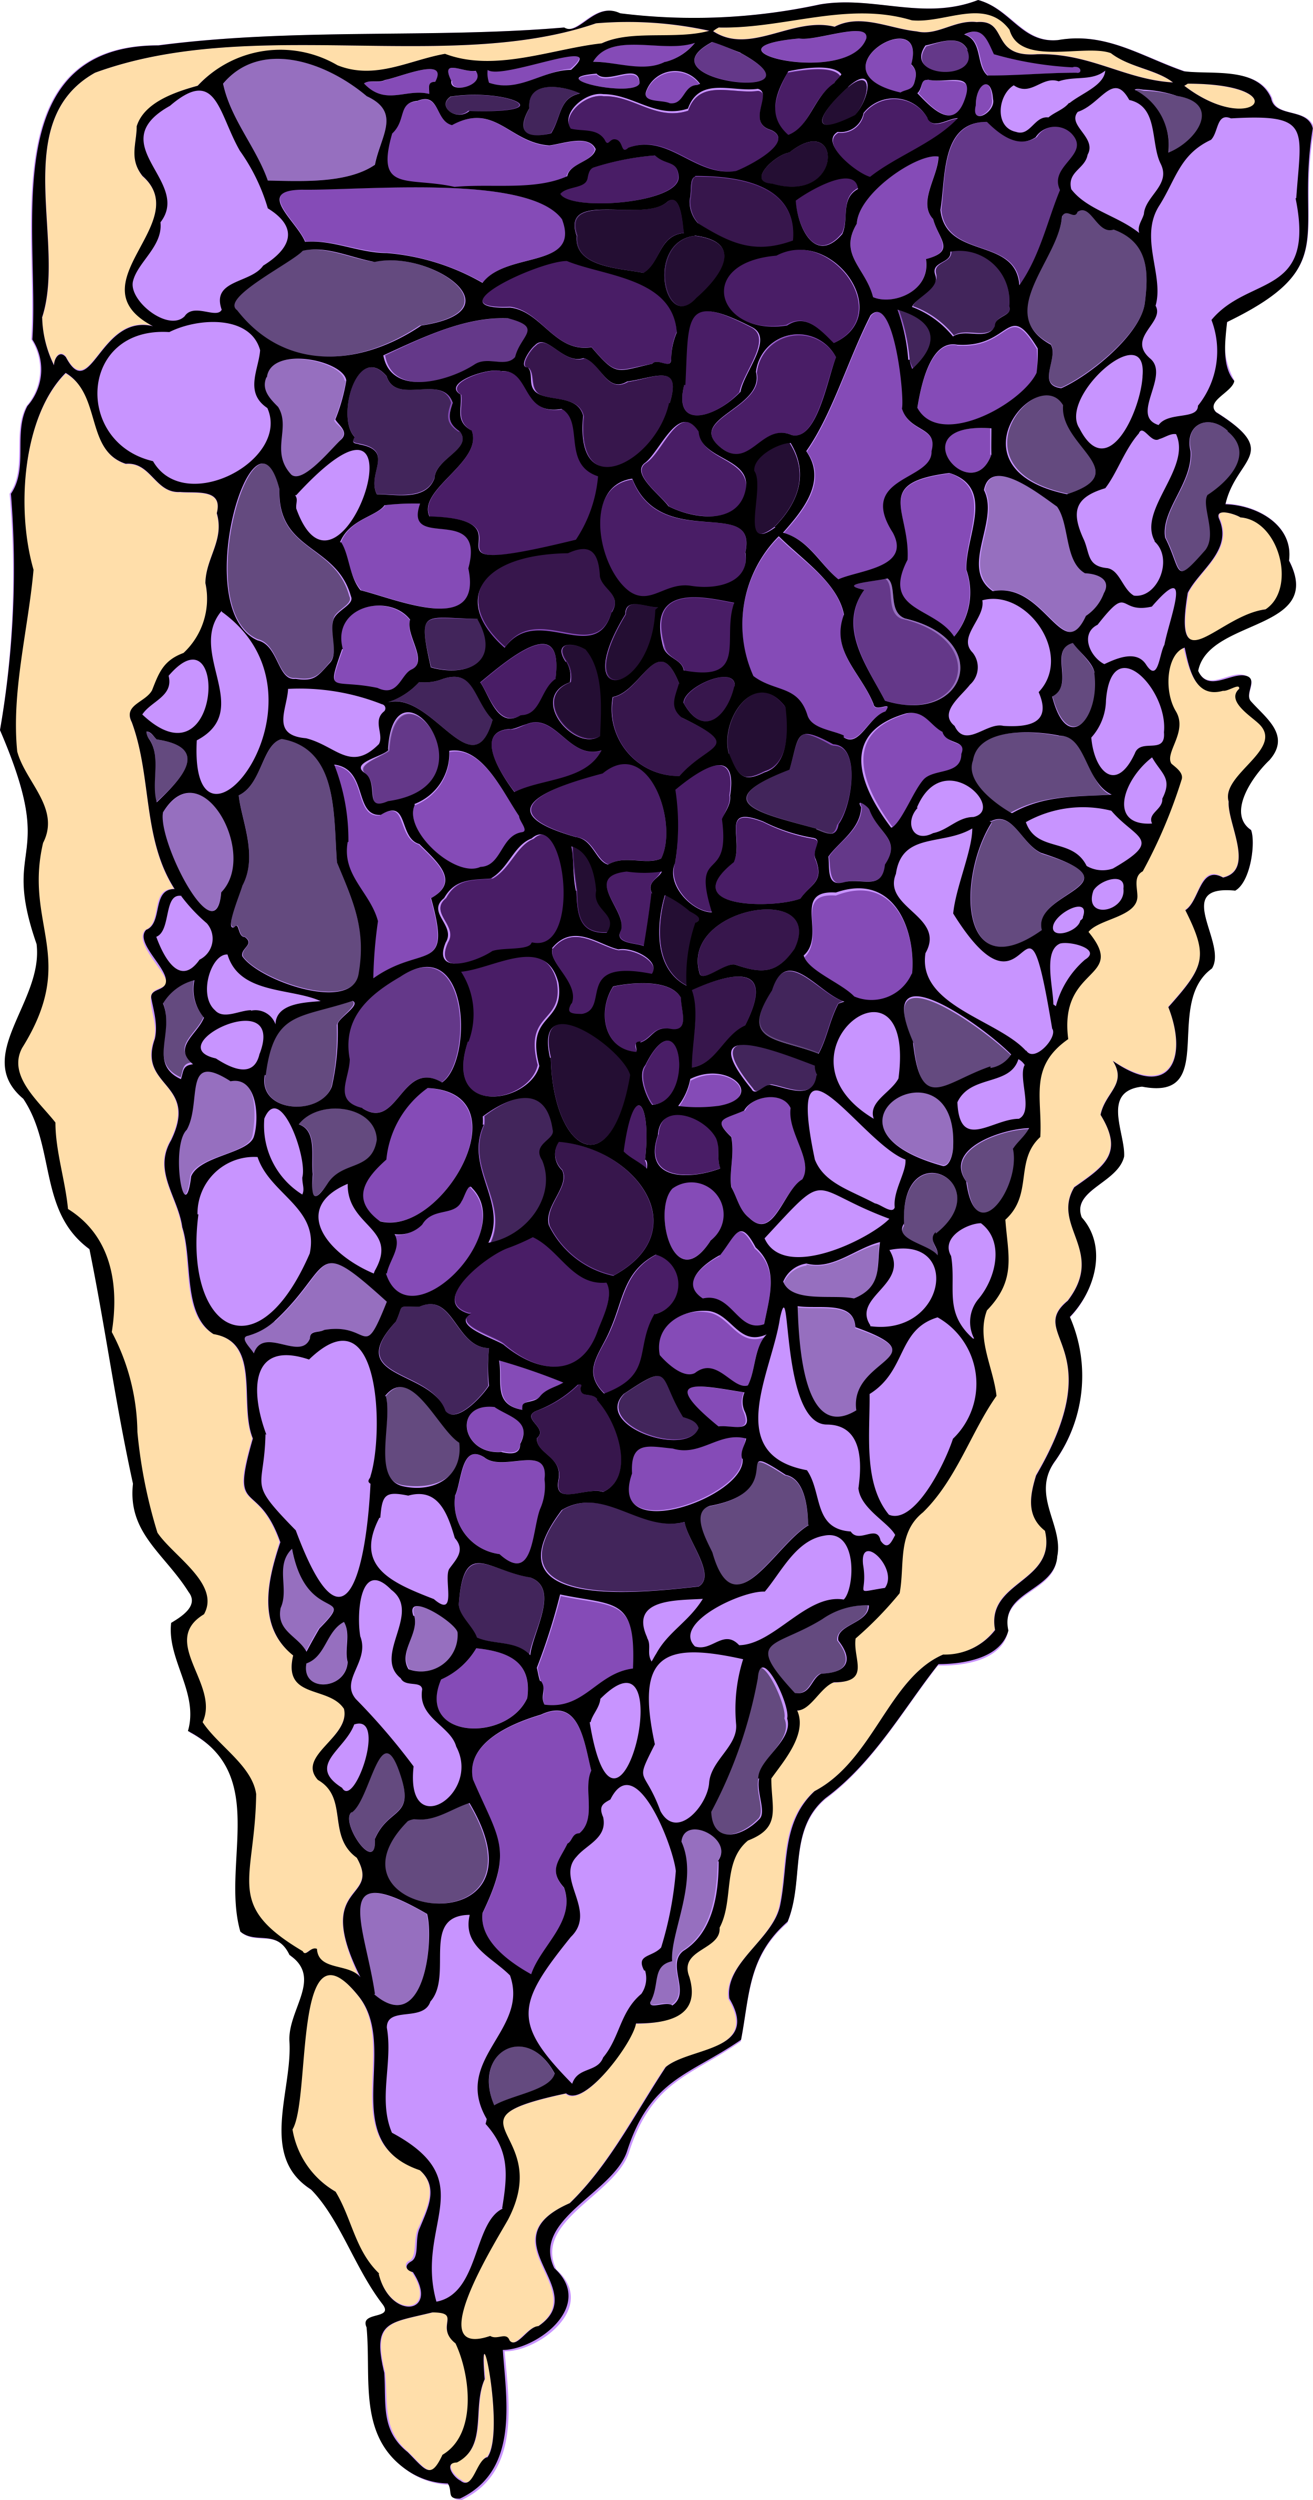 <svg xmlns="http://www.w3.org/2000/svg" viewBox="0 0 56.38 107.29"><defs><style>.cls-1{fill:#c894ff;}.cls-2{fill:#854bb7;}.cls-3{fill:#491d66;}.cls-4{fill:#ffdeaa;}.cls-5{opacity:0.5;}.cls-6{opacity:0.25;}</style></defs><g id="Layer_2" data-name="Layer 2"><g id="geode-medium-1"><path id="fill4" class="cls-1" d="M52.71,13.8A3.4,3.4,0,0,0,53,16.32c-.08.49-1.25.88-.79,1.35,2.83,1.78.86,2,.42,3.94,1.36.05,2.92.93,2.72,2.43,1.56,3-3.47,2.46-3.91,4.73.41.94,1.35,0,2,.2s0,.78.26,1.12c.65.72,1.73,1.44.8,2.52-.7.66-1.85,2.27-.78,3,.2.52,0,2.21-.69,2.59-2.73-.26-.31,2.26-1,3.35-2.09,1.52.31,5.7-3,5.07-1.76.22-.71,2-.77,3C48,50.77,46,51.05,46.44,52.3c1.12,1.25.55,3.17-.53,4.27a6.23,6.23,0,0,1-.61,6.15c-1.09,1.48.35,2.76.08,4.12-.07,1.52-2.47,1.48-2.1,3.2-.28,1.22-1.91,1.46-3,1.43-1.48,1.87-2.76,4.2-4.84,5.74-1.6,1.37-.9,3.51-1.63,5.31-1.71,1.49-1.62,3.16-2,5.08C29.63,89.12,28,89.27,27,92.39c-.61,1.8-4.11,2.92-3.11,5,1.82,1.62-.79,3.53-2.22,3.51.19,2.24.69,5.18-1.84,6.38-.58,0-.3-.3-.52-.65a3.3,3.3,0,0,1-1.74-.56c-2.13-1.45-1.54-3.94-1.76-6.14-.33-.72,1.21-.33.69-1-1.21-1.56-1.82-3.65-3.08-4.92-2.22-1.41-.79-4.21-.92-6.32-.13-1.38,1.43-2.78,0-3.74-.54-1.18-1.42-.48-2.11-1-.84-3,1.28-6.76-2.25-8.61.47-1.65-.91-3.07-.72-4.65.45-.26,1.19-.73.76-1.31-1-1.61-2.64-2.53-2.39-4.65-.79-3.51-1.18-6.62-1.89-10.07C1.64,52,2.4,49.24,1,47.15c-2.17-1.85.92-4.2.61-6.64C0,36,2.52,37.17,0,31.33A39.67,39.67,0,0,0,.41,21.19c.77-1.09.1-2.62.73-3.77a2.39,2.39,0,0,0,.2-2.86C1.66,9.94-.22,1.93,6.76,1.94c5.85-.74,11.82-.28,17.43-.76.61.39,1.3-1.14,2.39-.61A25.4,25.4,0,0,0,35.17.19C37.47-.2,39.62.9,42,0c1.47.39,1.92,1.87,3.48,1.72,2-.36,3.56.7,5.41,1.34,1.23.2,3.16-.2,3.74,1.15.15.87,1.56.39,1.8,1.3C55.61,10.12,57.64,11.42,52.71,13.8Z"/><path id="fill3" class="cls-2" d="M46.12,2.88c.3-.09.39.28.11.24-1.29,0-2.56.14-3.79.13-.51-.44-.19-1.51-1-1.77.8-.41,1,.26,1.26.86A16.89,16.89,0,0,0,46.12,2.88Zm-1.6,3c-.76.5-1.58-.13-2.1-.66-2,0-1.81,2.37-2,3.78.23,2.15,3.24,1.14,3.38,3.23.9-1.21,1.2-2.86,1.75-4.08-.52-1.06,1.38-1.53.56-2.43A1,1,0,0,0,44.52,5.89Zm-3.43,8.94c-1.17-.22-1.58,1.91-1.7,2.71,1,1.78,4.47-.15,5.13-1.49a7.38,7.38,0,0,0,0-1.06C43.24,12.86,43.43,15,41.09,14.83Zm-.24-4.07c.06.56-.8.45-.65,1s-.85,1-1,1.38a3.94,3.94,0,0,1,1.76,1.26c.55-.37,1.48.23,1.8-.45,0-.45.79-.4.6-.85A2.13,2.13,0,0,0,40.85,10.76Zm1-6.24c-.23.92.88.29.74-.27C42.57,3.18,41.9,3.6,41.9,4.52Zm.67,15c0-.35,0-.7,0-1.13C38.58,18.1,41.7,21.86,42.57,19.51ZM39.77,2c-1,1.42,2.42,1.54,1.78.17C41.21,1.44,40.31,1.84,39.77,2Zm1,18.32c-3.31.42-1.67,1.61-1.82,3.71-1.15,2.24,1.16,2,2,3.31a3,3,0,0,0,.54-2.86C41.39,23,42.71,21,40.76,20.3ZM39.44,4c.55.59,1.48,1.61,2,.35s-.74-.72-1.56-.93C39.51,3.39,39.63,3.79,39.44,4ZM39,30.61c-2.91.84-2,3.07-.66,4.9.42-.26.8-1.52,1.38-2s1.65-.18,1.62-1.11c.27-.62-.64-.38-.8-.94C39.94,31.1,39.75,30.48,39,30.61ZM37.1,4.88A1,1,0,0,1,36,5.7c-.81.46.77,1.74,1.39,1.93,1.15-.93,2.81-1.46,3.77-2.54-.41,0-1.07.52-1.31,0A1.66,1.66,0,0,0,37.1,4.88Zm.39,7.87c.85.38,2.48-.25,2.26-1.62,1.27-.36.56-.84.32-1.73-.68-.71.21-1.81.22-2.69-.84-.17-3.43,1.54-3.5,2.89C36,10.94,37.17,11.49,37.49,12.75Zm-.08.79c-1,1.92-1.64,4.24-2.76,5.84.9,1.26-.11,2.5-1,3.5,1.1.27,1.58,1.35,2.37,2,.9-.42,3.15-.52,2.35-2-1.55-2.44,1.71-2.23,1.65-3.51.26-1.07-1-.79-1.27-1.83C38.89,17.06,38.44,12.49,37.41,13.54ZM38,24.82c-.59.15-2.14.24-1,.48-1.16,1.64.13,3.29.89,4.76,3.52,1.08,4.74-2.61.81-3.51C38,26.25,38.46,25.14,38,24.82Zm1-9.38a1.65,1.65,0,0,0,.17.39c1.25-1.16,1-2.08-.63-2.54A7.83,7.83,0,0,1,39.06,15.44ZM38.67,4c.19-.13.49-.08.57-.39s.19-.53-.11-.82C39.87.05,34.73,3.08,38.67,4ZM34.51,41.11c.16.66,1.62,1.18,2.17,1.76a1.88,1.88,0,0,0,2.48-1c.19-1.73-.66-4.45-3.27-3.44C34,38.29,35.52,40.24,34.51,41.11ZM37,34.64c-.05,1-1,1.48-1.41,2.12.07.51,0,1.33.67,1.1s1.65.39,1.75-.76c.7-1.1-.3-1.3-.66-2.36C37.28,34.56,36.77,34.25,37,34.64Zm-.77-8.22C36,25,34.44,24.07,33.44,23.06a5.36,5.36,0,0,0-1.09,6c.94.69,1.93.37,2.33,1.71.19.55,1,.61,1.54.85.68.45,1.08-.9,1.8-1.07.37-.52-.45.09-.52-.32C37,28.89,35.66,28,36.25,26.42Zm1-24.77c.13-.78-2.19.14-2.89,0C29.64,2.06,36.45,3.76,37.21,1.65ZM36.67,5c.67-.75.88-2.2-.27-1.24S34.59,6,36.67,5Zm-.51,5c.3-.66-.08-1.52.68-1.93-.11-1.16-2.19.13-2.69.5C34.25,9.74,35,11.39,36.16,10Zm-3,32.46c-1.42,2.24.25,2,2,2.72.36-.65.47-1.42.85-2.15l.23-.1C35.12,42.64,33.76,40.55,33.13,42.5Zm.76-9.44c-3.65,1.4-1.12,1.9,1.16,2.54.4.15.87.43,1-.2.58-.77,1-3.37-.22-3.43C34.12,31,34.33,31.61,33.89,33.06ZM33.79,14c.82-.56,1.46.21,2,.76,2.68-1.21-.07-5-2.49-3.79C29.76,11.27,30.79,14.45,33.79,14Zm0-10.87c-.52,1-.86,1.93,0,2.74.91-.37,1-1.63,2-2.24,0-.12.15-.21.27-.37C35.76,2.77,34.38,3,33.81,3.1ZM34.89,36a7.46,7.46,0,0,1-2.12-.71C30.87,34.56,32,36,31.5,37,29,39,33.23,39,34.37,38.56c.44-.64,1-.7.66-1.63C34.81,36.51,35.39,36.06,34.89,36ZM33.16,7.89c3.09.89,3-3.16.73-1.34C33.34,6.61,32,7.81,33.16,7.89Zm-.82,38.82c.16.32.52-.2.79-.18.67.11,1.8.71,2-.4a1,1,0,0,1,0-.42C33.36,45.06,29.83,43.66,32.34,46.71Zm-.39.95c-.85.38-1.38.34-.54,1.12.14.75-.11,1.52,0,2.16.25.45.33,1,.77,1.32,1,1,1.46-1.21,2.29-1.65.46-.82-.65-2-.5-3.06C33.61,46.81,32.29,47,32,47.66ZM30.89,19.13c1.32,1.18,1.81-1,3.14-.46,1.06.27,1.51-2.44,1.9-3.34A1.82,1.82,0,0,0,32.5,16C32.84,17.48,29.54,18,30.89,19.13ZM31.6,41.4c1.08.38,1.75.41,2.53-.69,1.35-2.86-5-1.8-4.07,1.09C30.22,42.16,31.16,41.27,31.6,41.4Zm.74-21.18c.5.68-.73,3.63.9,2.4,1-1.05,1.5-2.29.66-3.61C33.3,19,32.28,19.62,32.34,20.22ZM29.61,8.55a1.42,1.42,0,0,0,.35,1c1.35.84,2.41,1.36,4.09.75.21-2.39-2.31-2.78-4.21-2.77C29.6,7.66,29.7,8.18,29.61,8.55Zm1.7,23.8c.38.91.56,1.26,1.54.75,1.07-.32,1-1.88.9-2.8C32.46,28.63,30.91,30.84,31.31,32.35ZM32.55,3.9c-1.07.16-2.52-.55-3,.85-1.38.45-2.35-.66-3.62-.62-.77-.13-1.86.81-1.41,1.48.51.13,1.12,0,1.44.46s.2-.17.52,0,.18.65.51.35c1.75-.69,2.84,1.2,4.62,1,.6-.22,2.58-1.27,1.51-1.76C32,5.25,33.23,4,32.55,3.9Zm-1.65,50c-.75.4-1.74,1.22-.76,1.87,1.27-.29,1.5,1.54,2.66,1.09.25-1.21.65-2.4-.39-3.28C31.71,52.25,31.56,53,30.9,53.87Zm-2.62,4.3c.32.36,1,1,1.53.77,1-.76,1.63.79,2.29.52.36-.67.25-1.62.77-2.12-1.18.47-1.5-.9-2.46-1.05C29.26,56.13,28.05,56.88,28.28,58.17Zm1.1-41.66c-.49,2,1.38,1.4,2.37.31.14-.86,1.44-2.28.51-2.77C29.28,12.49,29.54,13.6,29.38,16.51Zm1.2-14.72c-3.26,1.73,5.26,2.65,1.23.47C31.41,2.12,31,1.93,30.58,1.79Zm-.85,44c1.05-.16,1.36-1.38,2.29-1.81,1.27-2.54-.38-2.39-2.31-1.51C30.08,43.46,29.71,44.69,29.73,45.81Zm-2-25.95c-.65.46.65,1.39,1,1.86,1,.53,3.07.82,3.3-.63s-1.93-1.3-2-2.57C29.15,17.21,28.45,19.42,27.74,19.86ZM27,25.42c.91.64,1.68-.4,2.65-.23S32.24,25,32,23.72c.58-2.49-3.61,0-4.84-3.14C25,20.89,25.66,24.39,27,25.42Zm4.92,34.33c-1.72-.26-3.91-.81-1.12,1.46.56-.06,1.5.33,1.14-.59A1.05,1.05,0,0,1,31.94,59.75Zm-3.08,2.38C27.81,62,27,61.78,27.11,63.2c-1.11,3.14,4.88,1,4.75-.62-.07-.33.15-.56.15-.89C30.84,61.39,30.06,62.5,28.86,62.13Zm2.69-32.67c.07-1-2.2,0-2.18.71C30.21,31.69,31.25,30.76,31.55,29.46ZM29,37c-.38.94.75,2.14,1.57,2.12-.9-2.89.83-1.13.44-4,.1-.33.36-.63.29-1,.36-2.22-1.39-1.06-2.35-.25A10.24,10.24,0,0,1,29,37Zm.13,10.49a5.86,5.86,0,0,0,1.68,0c2.1-.35.47-2-1.16-1.11A3,3,0,0,1,29.15,47.5Zm-.87,1.19c-.71,2.06,1.53,1.88,2.65,1.44-.17-.46,0-.81-.15-1.3C30.28,47.86,28.38,47.22,28.28,48.69Zm2.23,4.55A1.39,1.39,0,1,0,28.87,51C28,51.9,28.91,55.67,30.51,53.24Zm-2-25.49c.15.51.8.55.87,1,2.83.51,1.62-1.42,2.18-2.91C30.39,25.66,27.73,24.93,28.51,27.75ZM29.88,12.8c1.14-1,2.07-2.39-.05-2.68C27.69,10.37,28.53,14.31,29.88,12.8Zm-5.72,52C20.92,69,27.36,68.38,30,68.07c.76-.46-.52-2-.6-2.76C27.53,65.78,26,63.72,24.16,64.79ZM27.77,3.9c-.24.59.64.39,1,.54.61.1.55-.8,1.17-.78a.5.5,0,0,0,.13,0A1.32,1.32,0,0,0,27.77,3.9Zm.8,34.5c-.39,1.38-.44,3.19.93,3.9a7.09,7.09,0,0,1,.38-2.71c.33-.17,0-.37-.24-.48A5,5,0,0,0,28.57,38.4Zm.6-9c-.92-2.36-1.61.34-2.84.57a2.86,2.86,0,0,0,2.86,3.38c1.26-1.43,2.8-1.18.1-2.5C28.76,30.31,29,29.94,29.17,29.35ZM26.83,59.81c-1.35,1.37,2.72,2.77,3.2,1.47-.11-.28-.37-.37-.66-.5C28.28,59.05,28.93,58.4,26.83,59.81Zm-.52-17.43c-.67,1-.45,2.7,1,2.81,0-.24-.15-.47.18-.45.46-.17.57-.69,1.22-.55.91.19.51-.76.51-1.32C28.76,42.06,27.15,42.19,26.31,42.38ZM28.12,6.67a11.88,11.88,0,0,0-2.48.47c-.21.07-.47.17-.41.51s-.86.32-1.17.67c.42.77,5.24.42,5.09-.78C29.09,6.87,28.59,7.1,28.12,6.67Zm.43-4a2.56,2.56,0,0,0,1.29-.84c-1.37.47-3.58-.51-4.36.81C26.47,2.67,27.66,3.13,28.55,2.67Zm-3.78,7.44c-.18,1.37,1.92,1.4,2.86,1.6.75-.44.64-1.62,1.74-1.72-.06-.26-.11-1.79-.72-1.35C27.66,9.59,24.07,8.16,24.77,10.11Zm-.44,1.05c-1.18,0-5.73,2.15-2.43,2,1.37.15,1.92,2,3.5,1.69,1.1,1.3,1.07,1,2.61.72.23-.28.78.29.81-.2a2.92,2.92,0,0,1,.24-1.17C28.91,11.89,25.94,11.83,24.33,11.16Zm.75,4.22c-.87.28-1.58-1.1-2.08-.55-.2.13-.75.94-.3.95.28.31,0,.93.51,1.16s1.64.07,1.85.91c-.37,3.86,3.15,2,3.7-.56.54-1.76-.68-1.06-1.8-.9C26,16.93,25.8,15.52,25.08,15.38Zm2.94,32c1.87-.11,1.23-4.79-.29-1.7C27.36,46.16,27.82,47.19,28,47.41ZM24.76,35.92c.72.08.85,1,1.37,1.17.73-.42,1.58,0,2.26-.25.76-1.49-.53-5.28-2.5-3.67C23.6,33.79,20.85,34.8,24.76,35.92ZM26.26,57c-.44,1.07-1.31,1.8-.28,2.79,2.16-.82,1.3-1.91,2.16-3.41a1.32,1.32,0,0,0,.06-2.55C26.83,54.56,26.8,55.78,26.26,57Zm1.9-30.85c0-.05.08-.07.12-.11-.52,0-1.38-.46-1.41.3C24.4,30.42,28,29.88,28.16,26.16ZM26.64,40c-.22.55.71.5,1,.64.07-.45.23-1.56.32-2.26-.25-.48.3-.62.42-1a5.43,5.43,0,0,1-1.5.06C24.93,37.61,27.05,39.15,26.64,40Zm-2.91.77c-.18.6,1.13,1.46.8,2.37-.28.41-.05.46.43.47,1.28-.22-.33-2.39,3-1.71.39-.57-.82-1.17-1.43-1.07C25.7,40.61,24.64,39.62,23.73,40.72Zm3,8.74c.31.28.73.45,1,.74,0-.13,0-.3-.07-.39C28,47.36,27.22,46.17,26.72,49.46Zm.73-45.87c0-1-1.42.11-1.83-.43C23.22,3.35,27.22,4.19,27.45,3.59Zm-4.36,68a4,4,0,0,0,.14.57c.26.35-.06.62.17,1,1.72.22,2.22-1.35,3.79-1.55.15-3.09-.77-2.68-3.12-3.17A27.62,27.62,0,0,1,23.09,71.57Zm1.06-21.38c.37.7-.78,1.54-.55,2.37a4,4,0,0,0,2.77,2.16c3.53-1.93.94-5.44-2.37-5.74A.94.94,0,0,0,24.15,50.19Zm.26-26.46c-3.93,0-4.94,2.11-2.72,4.06,1.41-2,3.88.84,4.58-1.53.45-.73-.39-.94-.48-1.56C25.74,23.77,25.38,23.27,24.41,23.73Zm.16,12.58a17.4,17.4,0,0,0,.19,1.91c0,1,.08,1.84,1.31,1.79.56-.77-.64-.93-.45-1.79C25.6,37.51,25.34,36.53,24.57,36.31ZM22.89,53.09a9.39,9.39,0,0,1-1.06.46c-.92.32-3.43,2.3-1.7,2.82,0,0,.07,0,.11,0-.84.5,1,1,1.39,1.32C23.17,59,25,59.16,25.7,57.07c.24-.62.65-1.51.35-2C24.59,55.18,24.06,53.63,22.89,53.09ZM25.66,60c-.24-.31-.75,0-.73-.48.1-.2,0-.16-.13-.14A4.93,4.93,0,0,1,23,60.56c-.62.33.58.72.06,1.16,0,.68,1.13.81.94,1.78-.24,1.18,1.19.28,1.91.51,1.36-.61.68-2.88-.2-3.85C25.68,60.12,25.61,60.1,25.66,60ZM24.32,28.39a1.2,1.2,0,0,1,.18.88c-1.81.67.22,3,1.29,2.29,0-1.08.17-2.75-.62-3.69C24.59,27.51,23.76,27.56,24.32,28.39ZM21.9,31.28c-1.61.11-.35,2,.21,2.7,1.19-.6,3.06-.46,3.73-1.79-1.39.43-2-1.64-3.23-1.12C22.39,31.14,22.13,31.32,21.9,31.28Zm1.76,14.09c.08,4.1,2.6,5.52,3.44.74C26.77,45,22.93,42.26,23.66,45.37ZM23.22,73.6c-1.13.33-3.27,1.16-2.91,2.78,1.11,2.59,1.74,3,.41,5.73-.16,1.29,1.41,2.25,2.1,2.64.45-1.24,1.91-2.29,1.4-3.73-.68-.77-.21-1.15.16-1.88.2-.11.19-.48.51-.44.74-.64.13-1.89.51-2.7C25.08,74.77,24.9,72.82,23.22,73.6ZM19.41,5.36c-.74-.17-.51-1.43-1.53-1-.85.07-.46.81-1.08,1.39-.74,2.56.71,1.84,2.68,2.29,1.58-.15,3.44.17,4.84-.45.1-.57,1.1-.63,1.22-1.18-.25-.65-1.4-.21-2-.15C21.87,6.12,21.25,4.39,19.41,5.36Zm4.73,12.21c-1.74.29-1.31-1.71-2.58-1.63-.51-.2-2.6.51-1.75,1,.07.6-.25,1.12.44,1.54.53,1.33-2.36,2.54-1.79,3.69,4.9.14-1.36,2.87,6.31,1a5.81,5.81,0,0,0,.94-2.73C24.18,19.93,25.12,18.1,24.14,17.57ZM21,3.55c1.26.48,2.28-.5,3.5-.6,1.7-1.48-3,.52-3.57,0A.9.9,0,0,0,21,3.55ZM13,8.12c-2.08,0-.25,1.35.12,2.25,1.16-.11,2.32.45,3.5.47a10.21,10.21,0,0,1,4.12,1.29c1-1.37,4.21-.59,3.42-2.71C22.73,7.45,15.56,8.18,13,8.12Zm9.75-3.49c-.55,1-.22,1.41.94,1.09C24.11,5,24,4.19,24.91,4,24.26,3.7,22.61,3.38,22.73,4.63Zm-3,37.06a3.39,3.39,0,0,1,.32,3c-1.08,3.31,2.65,2.63,3,1-.61-2.31,1.13-1.75.82-3.57C23.4,40.07,21.19,41.55,19.77,41.69Zm2.62-11c.85,0,.84-1.08,1.46-1.54.4-2.95-2.05-.83-3.21.13C21,29.8,21.4,31.28,22.39,30.68ZM20.78,47.9a2,2,0,0,1,0,.35c-.86,1.87,1.07,3.33.27,5.07,1.62-.29,2.95-2,2.31-3.55-.47-.72.59-.88.45-1.32C23.49,46.46,21.94,47,20.78,47.9Zm.67,10.48c.18.91-.26,1.89,1,2.12,0,0,0-.07,0-.11,0-.33.54-.25.79-.47a3.09,3.09,0,0,1,1-.58A21.1,21.1,0,0,0,21.45,58.38Zm-.65,4.17c-1-.67-.95,1.07-1.26,1.65a2.22,2.22,0,0,0,1.91,2.49c1.48,1.32,1.4-1,1.76-1.93a2.38,2.38,0,0,0,.17-1.28C23.6,61.91,21.62,63.21,20.8,62.55Zm.36-24.87c-.85.06-1.55,0-2,.84-.77.62.53,1.17.08,1.9-.65,1.44,1.23.86,2,.38.45-.17,1.6,0,1.68-.36,2.11.49,1.42-5.74.06-4.47C22.19,36.24,21.93,37.26,21.16,37.68ZM19.7,68.84c0,.49.62,1,.74,1.43.73.32,1.69.11,2.29.76.14-1,1.34-2.86,0-3.35C21,67.42,19.92,66,19.7,68.84Zm-.77,3.23c-1.08,2.57,2.83,2.72,3.71.79.21-1.53-.81-2-2.19-2.13A3.21,3.21,0,0,1,18.93,72.07Zm.37-39.8a2.35,2.35,0,0,1-1.49,2.29c-.51,1.08,1.74,3.15,2.85,2.68.91,0,.88-1.36,1.79-1.47.29-.06-.12-.49-.12-.7C21.58,34,20.72,32,19.3,32.27Zm2.24,30c.44.12.8.08.8-.35.51-1-.46-1.16-1.09-1.57C19.43,60.17,19.79,62.44,21.54,62.3Zm-5-47c.32,1.76,2.74,1.12,3.89.39.58-.39,1.35.15,1.76-.33.23-.94,1.22-1.26-.3-1.66C20,13.57,18.19,14.45,16.5,15.26Zm3.62-10.5c4.08.13,1.61-1-.78-.61C18.72,4.57,19.62,5.22,20.12,4.76ZM18,56.08c-1,0-.64-.14-1,.63-2.27,2.51,1.56,2,2.1,3.84.48.56,1.58-.62,1.87-1.09A8,8,0,0,1,21,57.85C19.53,57.84,19.45,55.41,18,56.08Zm.56-27.45c1.54.43,3.05-.21,2-2.07C18.16,26.51,17.93,26.11,18.52,28.63Zm.86-25.16c-.1.58,1.49.21,1.05-.42C19.88,3.13,18.89,2.47,19.38,3.47Zm.39,48c-.3.71-1.23.29-1.68,1A1.41,1.41,0,0,1,16.9,53c.32.54-.23,1.12-.33,1.69,1,3,5.67-1.7,3.65-3.7C20.07,50.66,19.89,51.36,19.77,51.49ZM19,29.14a2.14,2.14,0,0,1-1,.13,3,3,0,0,1-1.36.86c1.91-.51,3.67,3.77,4.51.76C20.33,30,20.38,28.67,19,29.14Zm-2.45-7.47c-.34.49-1.5.58-1.91,1.6.32.53.36,1.49.88,2.06,1.56.38,5.26,2,4.62-.94.77-2.84-2.79-.71-2.06-2.78A10.6,10.6,0,0,0,16.56,21.67Zm2.88-4.38C19,16,17,17.42,16.6,16.15c-1.28-1.5-2.19,1.79-1.37,2.59-.19.27.06.26.2.3,1.55.29.3,1.25.75,2.16.79,0,2.11.28,2.48-.7.05-.84,1.66-1.23,1.09-2C19.21,18.15,19.25,17.85,19.44,17.29ZM15,45.46c0,.86-.74,1.78.56,2.09,1.55,1,1.68-2.13,3.4-1.1,1.34-.9,1.19-6.5-1.8-4.53C15.82,42.69,14.65,43.68,15,45.46Zm1.55,4.29c-.9.8-1.56,1.7-.26,2.64,2.64.78,6.3-5.5,2-5.7A4.28,4.28,0,0,0,16.54,49.75ZM15.63,3.58c.93,1,1.77.2,2.8.45,0-.25-.1-.53.27-.52.59-1.13-1.59-.17-2.17-.07C16.26,3.61,15.89,3.4,15.63,3.58ZM16.3,35c-1.15.06-.5-2-2-2.16a9,9,0,0,1,.61,3.32c-.26,1.43,1,2.14,1.23,3.4A24,24,0,0,0,16,42c2.12-1.5,3.41-.16,2.49-3.45,1.3-.72.22-1.57-.5-2.3C17,35.93,17.51,34.22,16.3,35Zm-.58-1.75c.6.44-.12,1.68,1,1.21,4.78-.68.27-6.57,0-2.24C16.4,32.48,15.23,32.81,15.72,33.22Zm-1-5.37c-.71,2-.46,1.27,1.48,1.67.9.42,1-.58,1.45-.8.77-.34-.27-1.47-.05-2.14C16.64,25.42,14.19,26,14.7,27.85Z"/><path id="fill2" class="cls-3" d="M33.24,22.62c-1.63,1.23-.4-1.72-.9-2.4-.06-.6,1-1.2,1.56-1.21C34.74,20.33,34.28,21.57,33.24,22.62ZM34,18.67c1.06.27,1.51-2.44,1.9-3.34A1.82,1.82,0,0,0,32.5,16c.34,1.51-3,2-1.61,3.16S32.7,18.09,34,18.67Zm-5.91-12a11.88,11.88,0,0,0-2.48.47c-.21.07-.47.17-.41.51s-.86.32-1.17.67c.42.77,5.24.42,5.09-.78C29.09,6.87,28.59,7.1,28.12,6.67Zm7.68,8.06c2.68-1.21-.07-5-2.49-3.79-3.55.33-2.52,3.51.48,3C34.61,13.41,35.25,14.18,35.8,14.73ZM26.47,6c.31.09.18.65.51.35,1.75-.69,2.84,1.2,4.62,1,.6-.22,2.58-1.27,1.51-1.76C32,5.25,33.23,4,32.55,3.9c-1.07.16-2.52-.55-3,.85-1.38.45-2.35-.66-3.62-.62-.77-.13-1.86.81-1.41,1.48.51.13,1.12,0,1.44.46S26.15,5.9,26.47,6Zm9.69,4c.3-.66-.08-1.52.68-1.93-.11-1.16-2.19.13-2.69.5C34.25,9.74,35,11.39,36.16,10Zm.51-5c.67-.75.88-2.2-.27-1.24S34.59,6,36.67,5Zm.71,2.63c1.15-.93,2.81-1.46,3.77-2.54-.41,0-1.07.52-1.31,0a1.66,1.66,0,0,0-2.74-.21A1,1,0,0,1,36,5.7C35.18,6.16,36.76,7.44,37.38,7.63Zm-1.57-4c0-.12.15-.21.27-.37-.32-.46-1.7-.24-2.27-.13-.52,1-.86,1.93,0,2.74C34.77,5.47,34.87,4.21,35.81,3.6ZM33.89,6.55c-.55.06-1.9,1.26-.73,1.34C36.25,8.78,36.18,4.73,33.89,6.55ZM30,9.6c1.35.84,2.41,1.36,4.09.75.21-2.39-2.31-2.78-4.21-2.77-.24.08-.14.6-.23,1A1.42,1.42,0,0,0,30,9.6Zm-.59.39c-.06-.26-.11-1.79-.72-1.35-1,.95-4.58-.48-3.88,1.47-.18,1.37,1.92,1.4,2.86,1.6C28.38,11.27,28.27,10.09,29.37,10Zm.46.13c-2.14.25-1.3,4.19.05,2.68C31,11.83,32,10.41,29.83,10.12ZM25.4,14.89c1.1,1.3,1.07,1,2.61.72.23-.28.78.29.81-.2a2.92,2.92,0,0,1,.24-1.17c-.15-2.35-3.12-2.41-4.73-3.08-1.18,0-5.73,2.15-2.43,2C23.27,13.35,23.82,15.15,25.4,14.89Zm6.86-.84c-3-1.56-2.72-.45-2.88,2.46-.49,2,1.38,1.4,2.37.31C31.89,16,33.19,14.54,32.26,14.05Zm-3.54,7.67c1,.53,3.07.82,3.3-.63s-1.93-1.3-2-2.57c-.85-1.31-1.55.9-2.26,1.34S28.39,21.25,28.72,21.72Zm-5.51-4.78c.6.27,1.64.07,1.85.91-.37,3.86,3.15,2,3.7-.56.54-1.76-.68-1.06-1.8-.9-.94.54-1.16-.87-1.88-1-.87.28-1.58-1.1-2.08-.55-.2.13-.75.94-.3.95C23,16.09,22.74,16.71,23.21,16.94Zm-3.4,0c.07.6-.25,1.12.44,1.54.53,1.33-2.36,2.54-1.79,3.69,4.9.14-1.36,2.87,6.31,1a5.81,5.81,0,0,0,.94-2.73c-1.53-.51-.59-2.34-1.57-2.87-1.74.29-1.31-1.71-2.58-1.63C21.05,15.74,19,16.45,19.81,16.94Zm9.86,8.25c1.12.19,2.57-.15,2.32-1.47.58-2.49-3.61,0-4.84-3.14-2.17.31-1.49,3.81-.13,4.84C27.93,26.06,28.7,25,29.67,25.19Zm-3.88-.49c-.05-.93-.41-1.43-1.38-1-3.93,0-4.94,2.11-2.72,4.06,1.41-2,3.88.84,4.58-1.53C26.72,25.53,25.88,25.32,25.79,24.7Zm-3.4,6c.85,0,.84-1.08,1.46-1.54.4-2.95-2.05-.83-3.21.13C21,29.8,21.4,31.28,22.39,30.68ZM22.11,34c1.19-.6,3.06-.46,3.73-1.79-1.39.43-2-1.64-3.23-1.12-.22.07-.48.25-.71.21C20.29,31.39,21.55,33.28,22.11,34Zm3.06-6.11c-.58-.36-1.41-.31-.85.52a1.2,1.2,0,0,1,.18.88c-1.81.67.22,3,1.29,2.29C25.83,30.48,26,28.81,25.17,27.87Zm3.11-1.82c-.52,0-1.38-.46-1.41.3-2.47,4.07,1.14,3.53,1.29-.19C28.19,26.11,28.24,26.09,28.28,26.05Zm1.1,2.73c2.83.51,1.62-1.42,2.18-2.91-1.17-.21-3.83-.94-3,1.88C28.66,28.26,29.31,28.3,29.38,28.78Zm2.17.68c.07-1-2.2,0-2.18.71C30.21,31.69,31.25,30.76,31.55,29.46ZM29.29,30.8c-.53-.49-.3-.86-.12-1.45-.92-2.36-1.61.34-2.84.57a2.86,2.86,0,0,0,2.86,3.38C30.45,31.87,32,32.12,29.29,30.8Zm3.56,2.3c1.07-.32,1-1.88.9-2.8-1.29-1.67-2.84.54-2.44,2.05C31.69,33.26,31.87,33.61,32.85,33.1Zm1.52,5.46c.44-.64,1-.7.66-1.63-.22-.42.36-.87-.14-.94a7.46,7.46,0,0,1-2.12-.71C30.87,34.56,32,36,31.5,37,29,39,33.23,39,34.37,38.56Zm-.24,2.15c1.35-2.86-5-1.8-4.07,1.09.16.36,1.1-.53,1.54-.4C32.68,41.78,33.35,41.81,34.13,40.71Zm-4.25-1.12c.33-.17,0-.37-.24-.48a5,5,0,0,0-1.07-.71c-.39,1.38-.44,3.19.93,3.9A7.09,7.09,0,0,1,29.88,39.59Zm.71-.46c-.9-2.89.83-1.13.44-4,.1-.33.36-.63.29-1,.36-2.22-1.39-1.06-2.35-.25A10.24,10.24,0,0,1,29,37C28.64,38,29.77,39.15,30.59,39.13Zm-2.2-2.29c.76-1.49-.53-5.28-2.5-3.67-2.29.62-5,1.63-1.13,2.75.72.08.85,1,1.37,1.17C26.86,36.67,27.71,37.13,28.39,36.84ZM22.91,36c-.72.27-1,1.29-1.75,1.71-.85.06-1.55,0-2,.84-.77.62.53,1.17.08,1.9-.65,1.44,1.23.86,2,.38.45-.17,1.6,0,1.68-.36C25,40.93,24.27,34.7,22.91,36Zm3.16,4c.56-.77-.64-.93-.45-1.79,0-.71-.28-1.69-1.05-1.91a17.4,17.4,0,0,0,.19,1.91C24.79,39.23,24.84,40.06,26.07,40Zm1.6.58c.07-.45.23-1.56.32-2.26-.25-.48.3-.62.42-1a5.43,5.43,0,0,1-1.5.06c-2,.21.14,1.75-.27,2.55C26.42,40.5,27.35,40.45,27.67,40.59Zm3.26,9.54c-.17-.46,0-.81-.15-1.3-.5-1-2.4-1.61-2.5-.14C27.57,50.75,29.81,50.57,30.93,50.13Zm-3.17.07c0-.13,0-.3-.07-.39.31-2.45-.47-3.64-1-.35C27,49.74,27.45,49.91,27.76,50.2Zm0-4.49c-.37.45.09,1.48.29,1.7C29.89,47.3,29.25,42.62,27.73,45.71Zm-.24-1c.46-.17.57-.69,1.22-.55.91.19.51-.76.51-1.32-.46-.81-2.07-.68-2.91-.49-.67,1-.45,2.7,1,2.81C27.32,45,27.16,44.72,27.49,44.74ZM32,44c1.27-2.54-.38-2.39-2.31-1.51.37,1,0,2.2,0,3.32C30.78,45.65,31.09,44.43,32,44ZM25,43.56c1.28-.22-.33-2.39,3-1.71.39-.57-.82-1.17-1.43-1.07-.87-.17-1.93-1.16-2.84-.06-.18.6,1.13,1.46.8,2.37C24.25,43.5,24.48,43.55,25,43.56ZM20.09,44.7c-1.08,3.31,2.65,2.63,3,1-.61-2.31,1.13-1.75.82-3.57-.54-2.09-2.75-.61-4.17-.47A3.39,3.39,0,0,1,20.09,44.7Zm7,1.41c-.33-1.15-4.17-3.85-3.44-.74C23.74,49.47,26.26,50.89,27.1,46.11Zm-3.5,6.45a4,4,0,0,0,2.77,2.16c3.53-1.93.94-5.44-2.37-5.74a.94.94,0,0,0,.15,1.21C24.52,50.89,23.37,51.73,23.6,52.56Zm4.54,3.83a1.32,1.32,0,0,0,.06-2.55c-1.37.72-1.4,1.94-1.94,3.17-.44,1.07-1.31,1.8-.28,2.79C28.14,59,27.28,57.89,28.14,56.39ZM26.05,55c-1.46.14-2-1.41-3.16-1.95a9.39,9.39,0,0,1-1.06.46c-.92.32-3.43,2.3-1.7,2.82,0,0,.07,0,.11,0-.84.5,1,1,1.39,1.32C23.17,59,25,59.16,25.7,57.07,25.94,56.45,26.35,55.56,26.05,55ZM24,63.5c-.24,1.18,1.19.28,1.91.51,1.36-.61.68-2.88-.2-3.85,0,0-.09-.06,0-.12-.24-.31-.75,0-.73-.48.1-.2,0-.16-.13-.14A4.93,4.93,0,0,1,23,60.56c-.62.33.58.72.06,1.16C23,62.4,24.18,62.53,24,63.5Z"/><path id="fill1" class="cls-4" d="M50.36,3.53c-2.07-.12-3.55-1.27-5.83-1.21-2.06.16-1.19-1.5-2.59-1.38-.95-.11-1.69.61-2.57.4-1.19-.12-2.4-.78-3.54-.2-1.8-.45-3.62,1.24-5.2.19a.68.68,0,0,1,.26-.15C33.7,1.23,36.38,0,39.15.86c1.43.15,3.14-1,4.2.41.46,1.59,3.22.59,4.35,1C48.49,2.89,49.64,3,50.36,3.53Zm.67.06c-.06,0-.11.06-.17.09C53.81,5.94,55.81,3.63,51,3.59ZM25.6,1C19.25,3.19,10.82.64,4.08,3.12.35,5.21,2.88,10.43,1.81,13.64a4.73,4.73,0,0,0,.51,2c0-.28.24-.67.51-.34,1.08,2,1.45-1.88,3.74-1.32C3.14,12.2,8.38,9.53,6.12,7.57c-.58-.75-.25-1.39-.25-2.15.32-1,1.68-1.48,2.61-1.74a4.91,4.91,0,0,1,6-.87c1.57.65,3.06-.21,4.61-.49,2.13.81,4.62-.22,6.73-.45,1.28-.6,3.18-.14,4.62-.54A16.26,16.26,0,0,0,25.6,1ZM53.26,22.2c-.2-.13-1.1-.43-.88.05.6,1.36-.83,2.19-1.34,3.18-.71,4,1.34,1,3.34.71C55.74,25.26,55,22.29,53.26,22.2ZM54,31c-.37-.34-1.32-1-.78-1.45,0-.28-.5.13-.71.08-1.24.32-1.47-1-1.7-1.84-.79.27-.87,2-.38,2.74s-.5,1.77-.19,2.24c.2.19.54.42.42.71A20.47,20.47,0,0,1,49,37.41c-.42.21-.29.7-.24,1.08,0,.87-1.64.94-2.09,1.52,1.69,2.06-1.29,1.42-.88,4.6-1.73,1.23-1.1,2.53-1.19,4.21-1.13,1-.3,2.45-1.51,3.54.11,1.53.49,2.58-.79,3.89-.46,1.21.27,2.44.41,3.67-1.09,1.51-1.72,3.6-3.17,5-1.13.89-.79,2.24-1,3.47a14.87,14.87,0,0,1-1.88,1.94c-.13.89.68,1.86-.92,1.88-.64.19-1,1.22-1.59,1.21.45,1-.61,2.21-1.11,2.92,0,1.29.5,2.1-1,2.65-1.12.94-.59,2.56-1.22,3.75.07,1-1.77.9-1.3,2.11.53,1.72-1,2-2.3,2-.08.87-2.18,3.68-2.94,3-5.55,1.19-.53,1.57-2.5,5.41-.55,1-3.7,6-.77,5,.31.23.69-.19.83.19.31.35.79-.61,1.23-.61,2.34-1.58-2.29-3.68,1.36-5.28,1.71-1.64,2.79-3.87,4.12-5.84,1-.85,4.07-.66,2.72-2.94-.2-1.5,1.88-2.51,2.19-4,.37-1.74,0-3.55,1.48-4.9,2.56-1.31,3.2-4.83,5.52-5.86a2.71,2.71,0,0,0,2.26-1.1c-.4-2.12,2.67-2,2.15-4.25-.81-.64-.65-1.49-.39-2.38,3.26-5.58-.46-6,1.36-7.49,1.64-2.14-.71-3.19.28-4.87,1.34-.94,2.12-1.48,1.13-3.1.2-1,1.15-1.27.53-2.32,2.44,1.64,3.24-.1,2.38-2.31,1.56-1.75,1.77-2.16.73-4.16.64-.42.61-2,1.62-1.4,1.39-.33.18-2.33.24-3.27C52.44,33.21,55.31,32.1,54,31ZM20.84,102.06c-.56,1.21.14,2.89-1.18,3.57-.6,0-.17.63.15.78.53.48.66-.8,1.11-1C21.71,104.39,20.52,98.66,20.84,102.06Zm-1.24-1.49c-1-.72.27-1.36-1-1.34-1.86.46-2.61.36-2.06,2.59.13,1.3-.13,2.46,1,3.4.78.78,1,1.22,1.5.13C20.52,104.44,20.19,101.87,19.6,100.57ZM17.6,97c.32-.21.13-1,.38-1.44.34-.78.86-1.74,0-2.48-3.6-1.21-.88-5.19-2.59-7.42-2.88-3.64-2.07,4.34-2.88,5.68a3.89,3.89,0,0,0,1.85,2.68c.71,1.16.83,2.52,1.88,3.51.5,2.05,2.65,1.73,1.41-.07C17.45,97.45,17.29,97.11,17.6,97ZM15.31,79.7c-1.29-.93-.32-2.56-1.65-3.33-.95-1,1.4-1.83,1.11-3.06-.66-1-2.63-.4-2.18-2.28C11,69.79,11.48,67.84,12,66.17c-1-2.8-2.18-1-1.17-4.45-.61-1.48.38-4.13-1.7-4.49-1.36-.84-.88-3.13-1.33-4.57-.19-1.32-1.26-2.4-.48-3.74,1.21-2.49-1.44-2.26-.7-4.35.14-.62-.15-1.15-.15-1.73s.9-.31.61-.89-1.3-1.57-.84-2.05c.75-.29.18-1.78,1.23-1.76C6.11,36,6.53,33.34,5.66,31c-.38-.74.58-.83.87-1.36.3-.74.48-1.28,1.35-1.6a3.14,3.14,0,0,0,.94-3c0-1.1.82-1.86.48-3,.29-1.07-.87-.85-1.56-.91-1.08.06-1.26-1.3-2.34-1.21-1.74-.58-1-3-2.58-3.89C1,17.83.66,21.78,1.42,24.45c-.22,2.58-1,5.24-.7,7.79.36,1.32,1.87,2.45,1.1,3.93C1,39.72,3.35,41.1.92,45c-.62,1.17.74,2.3,1.43,3.2,0,1.22.43,2.46.55,3.7,1.87,1.18,2.2,3.28,1.88,5.29a9.4,9.4,0,0,1,1.09,4.3,20.64,20.64,0,0,0,.88,4.3c.63,1,2.67,2.23,1.95,3.51-1.93,1.17.7,3-.06,4.64.66,1,2.13,1.87,2.29,3.08,0,3.74-1.34,4.69,2,6.74.17.25.37-.23.64-.11.07,1,1.36.59,1.87,1.22C13.41,80.66,16.4,81.61,15.31,79.7Z"/><path id="void" class="cls-5" d="M23.82,89c-.2.74-1.83.93-2.59,1.38C20.24,88.06,22.6,86.7,23.82,89ZM52.73,18.5c-.84-.78-1.89-.3-1.58.86.09,1.38-1.28,2.51-1.09,3.71.73,1.44.34,2.09,1.72.53.53-.69-.17-1.89.1-2.37C52.83,20.63,53.91,19.45,52.73,18.5Zm-46,13.23c-.14-.12-.25-.31-.43-.34a.43.43,0,0,0,.13.35c.49.78.05,1.82.27,2.69C7.75,33.47,9.12,32.09,6.73,31.73Zm2,11.89A1.83,1.83,0,0,1,8.34,42a2.14,2.14,0,0,0-1.35,1c.52,1.25-.66,2.58.77,3.23.12-.38.07-.59.51-.65C7.38,44.89,8.45,44.37,8.75,43.62ZM29.37,60.78c-1.09-1.73-.44-2.38-2.54-1-1.35,1.37,2.72,2.77,3.2,1.47C29.92,61,29.66,60.91,29.37,60.78ZM33.13,42.5c-1.42,2.24.25,2,2,2.72.36-.65.47-1.42.85-2.15l.23-.1C35.12,42.64,33.76,40.55,33.13,42.5Zm1.92,3.21c-1.69-.65-5.22-2.05-2.71,1,.16.32.52-.2.79-.18.67.11,1.8.71,2-.4A1,1,0,0,1,35.05,45.71ZM19,29.14a2.14,2.14,0,0,1-1,.13,3,3,0,0,1-1.36.86c1.91-.51,3.67,3.77,4.51.76C20.33,30,20.38,28.67,19,29.14Zm1.51-2.58c-2.36,0-2.59-.45-2,2.07C20.06,29.06,21.57,28.42,20.52,26.56Zm30-22.45a5.17,5.17,0,0,0-1.36-.21c-.13,0-.29-.12-.42,0a2.67,2.67,0,0,1,1.45,2.7C51.44,6.05,52.57,4.41,50.52,4.11ZM38.6,13.29a7.83,7.83,0,0,1,.46,2.15,1.65,1.65,0,0,0,.17.39C40.48,14.67,40.2,13.75,38.6,13.29Zm4.72-.15a2.13,2.13,0,0,0-2.47-2.38c.06.56-.8.45-.65,1s-.85,1-1,1.38a3.94,3.94,0,0,1,1.76,1.26c.55-.37,1.48.23,1.8-.45C42.72,13.54,43.51,13.59,43.32,13.14Zm-24-9c-.62.42.28,1.07.78.61C24.2,4.89,21.73,3.78,19.34,4.15Zm3.39.48c-.55,1-.22,1.41.94,1.09C24.11,5,24,4.19,24.91,4,24.26,3.7,22.61,3.38,22.73,4.63ZM36.4,3.76C35.18,4.83,34.59,6,36.67,5,37.34,4.25,37.55,2.8,36.4,3.76ZM33.89,6.55c-.55.06-1.9,1.26-.73,1.34C36.25,8.78,36.18,4.73,33.89,6.55ZM28.65,8.64c-1,.95-4.58-.48-3.88,1.47-.18,1.37,1.92,1.4,2.86,1.6.75-.44.64-1.62,1.74-1.72C29.31,9.73,29.26,8.2,28.65,8.64Zm1.18,1.48c-2.14.25-1.3,4.19.05,2.68C31,11.83,32,10.41,29.83,10.12ZM33.9,19c-.6,0-1.62.61-1.56,1.21.5.68-.73,3.63.9,2.4C34.28,21.57,34.74,20.33,33.9,19Zm-7,7.34c-2.47,4.07,1.14,3.53,1.29-.19,0-.05.08-.07.12-.11C27.76,26.06,26.9,25.59,26.87,26.35Zm-1.7,1.52c-.58-.36-1.41-.31-.85.52a1.2,1.2,0,0,1,.18.88c-1.81.67.22,3,1.29,2.29C25.83,30.48,26,28.81,25.17,27.87ZM23.81,48.45c-.32-2-1.87-1.43-3-.55a2,2,0,0,1,0,.35c-.86,1.87,1.07,3.33.27,5.07,1.62-.29,2.95-2,2.31-3.56C22.89,49.05,24,48.89,23.81,48.45Zm-.15-3.08c.08,4.1,2.6,5.52,3.44.74C26.77,45,22.93,42.26,23.66,45.37Zm2-7.15c0-.71-.28-1.69-1.05-1.91a17.4,17.4,0,0,0,.19,1.91c0,1,.08,1.84,1.31,1.79C26.63,39.24,25.43,39.08,25.62,38.22Zm4,.89a5,5,0,0,0-1.07-.71c-.39,1.38-.44,3.19.93,3.9a7.09,7.09,0,0,1,.38-2.71C30.21,39.42,29.84,39.22,29.64,39.11Zm15.07-2.48c-.83-.37-1.22-1.82-2.14-1.38h-.08s0,0,.08.08c-1.47,2.34-1.39,7.12,2.16,4.59C44.27,38.25,49.06,37.94,44.71,36.63Zm-5.5,8.13c.33,3.15,1.32,1.75,3.32,1.08a1.32,1.32,0,0,0,.9-.52C42.1,44,37.47,40.75,39.21,44.76Zm5,3.69c-1.17,0-3.74.88-2.7,2.3.38,3,2.36.17,2-1.43C43.68,49,44,48.77,44.21,48.45Zm-5.4,4.13c-.46.71,1.09.88,1.45,1.36.08-.31-.44-.66-.08-1C42.94,50.77,38.64,48.57,38.81,52.58ZM32.57,76.32c0-.83,1.52-1.64,1.11-2.58.15-.54-1.14-3.25-1.27-1.72a19.41,19.41,0,0,1-1.94,5.73c.06,1.4,1.3,1.09,2.06.32C32.89,77.78,32.42,76.89,32.57,76.32Zm4.69-7.43a3.33,3.33,0,0,0-2,.59c-2.07,1.29-3.37.79-1.17,3.17.69.11.7-.63,1.13-.83,1.09,0,1.43-.54.73-1.42C35.87,69.7,37.31,69.67,37.26,68.89ZM17.19,76.14c-.85-2.61-1.29,1.09-2.09,1.62-.53.43,1.09,2.76,1,1.13C16.7,77.52,17.82,78,17.19,76.14Zm2.93,1.23c-.8.25-1.47.81-2.36.7a.58.58,0,0,0-.29.07C13.37,82.28,23.89,83.7,20.12,77.37ZM33.7,63.31c-2.54-1.62.27.68-3.25,1.33-.84.25-.16,1.43.09,2,.95,3.32,2.69-.32,4.16-1.19C34.68,64.73,34.57,63.46,33.7,63.31Zm-4.27,2c-1.9.47-3.44-1.59-5.27-.52C20.92,69,27.36,68.38,30,68.07,30.79,67.61,29.51,66.1,29.43,65.31Zm-6.66,2.37C21,67.42,19.92,66,19.7,68.84c0,.49.62,1,.74,1.43.73.32,1.69.11,2.29.76C22.87,70,24.07,68.17,22.77,67.68Zm-6.2-7.77c.3,1.12-.7,3.63.78,3.83s2.58-.43,2.41-1.87C18.85,61.35,17.7,58.5,16.57,59.91ZM21,57.85c-1.45,0-1.53-2.44-3-1.77-1,0-.64-.14-1,.63-2.27,2.51,1.56,2,2.1,3.84.48.56,1.58-.62,1.87-1.09A8,8,0,0,1,21,57.85Zm-8.15-9.6c.8.27.51,1.4.6,2.13-.07,1-.13,1.4.65.39s1.88-.5,2.1-1.86C16.14,47.43,13.7,47.11,12.83,48.25Zm2.27-5.31c-2.32.77-3.38.43-3.73,3.19-.32,1.62,2.37,1.8,2.84.51A10.52,10.52,0,0,0,14.46,44C14.5,43.67,15.48,43.11,15.1,42.94ZM14.47,37c-.16-2,.07-4.87-2.36-5.3-.84.21-.88,2-1.86,2.43.1,1,.85,2.56.16,3.85-.13.39-.79,1.94-.32,1.79.21-.25.13.43.43.43.45.32-.17.47-.09.83.67,1,4.71,2.44,5,.74C15.74,39.91,15.17,38.71,14.47,37ZM15,25.59C14.4,23.33,11.88,23.68,12,21c-1-4.29-3.89,5.16-.93,6.43.9.21.84,1.76,1.62,1.66.82.13,1-.12,1.47-.67.39-.39,0-1.34.16-1.87C14.4,26.18,15.19,25.93,15,25.59Zm1-14.36c-1-.16-2.07-.69-3.09-.47-.44.51-3.54,2-2.8,2.55,2.08,2.68,5.3,2.42,7.91.66C22.32,13.33,18.43,10.71,16.07,11.23Zm3.68,7.29c-.54-.37-.5-.67-.31-1.23C19,16,17,17.42,16.6,16.15c-1.28-1.5-2.19,1.79-1.37,2.59-.19.27.06.26.2.3,1.55.29.3,1.25.75,2.16.79,0,2.12.28,2.48-.7C18.71,19.66,20.32,19.27,19.75,18.52Zm14,11.78c-1.29-1.67-2.84.54-2.44,2.05.38.91.56,1.26,1.54.75C33.92,32.78,33.86,31.22,33.75,30.3Zm2,1.67c-1.67-.95-1.46-.36-1.9,1.09-3.65,1.4-1.12,1.9,1.16,2.54.4.15.87.43,1-.2C36.59,34.63,37,32,35.79,32Zm9.76-.39c-.94-.2-3.49-.44-3.73,1.05-.35.92,1,1.89,1.65,2.26,1.37-.78,2.81-.7,4.3-.79C46.64,33.59,46.7,31.53,45.55,31.58ZM47,28.87c-.11-.44-.68-.89-.91-1.31-1.09.31.1,1.79-.9,2.3C45.87,32.43,47.29,30.77,47,28.87ZM45.69,17.36c-1.08-1.81-5,2.75.17,3.83C48.71,20.25,45.49,19.13,45.69,17.36Zm2.13-7.53c-.71.22-1-1.16-1.55-.76-.13.37-.47-.19-.66.19-.12,1.82-3,4.16-.49,5.5.36.57-.64,1.74.45,1.87C46.81,16.07,49,14.3,49.16,13S49.36,10.42,47.82,9.83Z"/><path id="void-2" data-name="void" class="cls-6" d="M38,30.06c-.76-1.47-2-3.12-.89-4.76-1.19-.24.36-.33,1-.48.43.32,0,1.43.75,1.73C42.71,27.45,41.49,31.14,38,30.06ZM29.71,42.49c.37,1,0,2.2,0,3.32,1.05-.16,1.36-1.38,2.29-1.81C33.29,41.46,31.64,41.61,29.71,42.49Zm.35-.69c.16.36,1.1-.53,1.54-.4,1.08.38,1.75.41,2.53-.69C35.48,37.85,29.15,38.91,30.06,41.8ZM25.7,60.16s-.09-.06,0-.12c-.24-.31-.75,0-.73-.48.1-.2,0-.16-.13-.14A4.93,4.93,0,0,1,23,60.56c-.62.33.58.72.06,1.16,0,.68,1.13.81.94,1.78-.24,1.18,1.19.28,1.91.51C27.26,63.4,26.58,61.13,25.7,60.16ZM17.15,41.92c-1.33.77-2.5,1.76-2.16,3.54,0,.86-.74,1.78.56,2.09,1.55,1,1.68-2.13,3.4-1.1C20.29,45.55,20.14,40,17.15,41.92ZM29.29,30.8c-.53-.49-.3-.86-.12-1.45-.92-2.36-1.61.34-2.84.57a2.86,2.86,0,0,0,2.86,3.38C30.45,31.87,32,32.12,29.29,30.8Zm.08-.63c.84,1.52,1.88.59,2.18-.71C31.62,28.49,29.35,29.46,29.37,30.17Zm.47-22.59c-.24.08-.14.6-.23,1a1.42,1.42,0,0,0,.35,1c1.35.84,2.41,1.36,4.09.75C34.26,8,31.74,7.57,29.84,7.58ZM15.75,4.13C14,2.64,11.18,1.67,9.59,3.59,9.9,5.1,11,6.32,11.5,7.76c1.34,0,3.4.14,4.59-.69C16.34,5.84,17.25,4.82,15.75,4.13ZM46.64,24.58c-.89-.49-.65-2.08-1.2-2.85-.67-.47-2.85-2.22-3.15-.71.7,1.37-1.07,3.33.39,4.34,2.18-.43,3,3.22,4,1.07a2.06,2.06,0,0,0,.78-1C47.73,24.84,47.11,24.62,46.64,24.58ZM18.31,82.13c-4.3-2.45-2.65.57-2.25,3.44C18.24,87.44,18.64,83.24,18.31,82.13ZM17.8,69.34c.18.79-.7,1.55-.22,2.29a1.57,1.57,0,0,0,2.11-1.56C19.68,69.67,17.4,68.21,17.8,69.34Zm-3-53c-.11-.87-3.24-1.51-3.41-.14-.23.54.15.91.5,1.3.6.88-.37,2,.57,2.93.5.4,1.67-1.07,2.12-1.51s-.09-.61-.23-.87A7.81,7.81,0,0,0,14.85,16.33ZM7,34.87c-.28,1.24,2.24,6.11,2.5,3.42C11.16,36.65,8.66,32.18,7,34.87Zm2.85,11.5c-2-1.33-1.22.89-1.87,2.08-.72.74-.1,4.4.19,2,.37-.89,2.52-.92,2.67-1.73S11.08,46.14,9.89,46.37Zm1.92,10.34a2.7,2.7,0,0,1-1.09.59c-.53.05.07.57.23.78.42-1.2,2,.36,2.4-.63,0-.43.37-.23.61-.38,2-.33,1.63,1.45,2.69-1.21C13.4,52.91,14.38,54.34,11.81,56.71Zm.72,9.74c-.73.73-.09,1.7-.48,2.53-.2,1,.75,1.22,1.11,1.9.18-.33.34-.64.56-1C15.4,68.17,13.16,69.75,12.53,66.45Zm2.24,3.15C14,70,14,71.08,13.16,71.37c-.25,1.28,1.69,1.17,1.76-.06C14.73,70.76,15.08,70.14,14.77,69.6ZM29.22,79c.75,1.66-.49,3.91-.39,5.12-.9.21-.52,1-.95,1.77-.08.33.71-.07.95.14.83-.56-.28-1.75.47-2.33,1.27-.79,1.48-2.43,1.52-3.86C31.56,78.91,29.38,77.83,29.22,79ZM40.5,50c.3,0,.43-.57.43-.85C41.11,44.37,34.29,48.34,40.5,50ZM36.72,57c0-1.16-1.54-.76-2.47-.9,0,1.58.23,5.87,2.53,4.47C36.45,58.29,40.44,58.27,36.72,57Zm-2.09-2.69a1.26,1.26,0,0,0-1,.78c.38.89,2.14.49,3,.71,1.27-.51,1-1.38,1.12-2.41C36.74,53.6,35.75,54.56,34.63,54.26ZM24,49a.94.94,0,0,0,.15,1.21c.37.7-.78,1.54-.55,2.37a4,4,0,0,0,2.77,2.16C29.9,52.79,27.31,49.28,24,49ZM16.67,32.19c-.27.29-1.44.62-1,1s-.12,1.68,1,1.21C21.47,33.75,17,27.86,16.67,32.19Zm20.7,2.55c-.09-.18-.6-.49-.35-.1-.05,1-1,1.48-1.41,2.12.07.51,0,1.33.67,1.1s1.65.39,1.75-.76C38.73,36,37.73,35.8,37.37,34.74ZM41.55,2.15c-.34-.71-1.24-.31-1.78-.17C38.77,3.4,42.19,3.52,41.55,2.15Zm-9.74.11c-.4-.14-.78-.33-1.23-.47C27.32,3.52,35.84,4.44,31.81,2.26Zm-6,22.44c-.05-.93-.41-1.43-1.38-1-3.93,0-4.94,2.11-2.72,4.06,1.41-2,3.88.84,4.58-1.53C26.72,25.53,25.88,25.32,25.79,24.7ZM27,16.39c-.94.54-1.16-.87-1.88-1-.87.28-1.58-1.1-2.08-.55-.2.13-.75.94-.3.95.28.31,0,.93.51,1.16s1.64.07,1.85.91c-.37,3.86,3.15,2,3.7-.56C29.3,15.53,28.08,16.23,27,16.39Zm-5.11-2.73c-1.85-.09-3.66.79-5.35,1.6.32,1.76,2.74,1.12,3.89.39.58-.39,1.35.15,1.76-.33C22.38,14.38,23.37,14.06,21.85,13.66ZM46.07,5.73a1,1,0,0,0-1.55.16c-.76.5-1.58-.13-2.1-.66-2,0-1.81,2.37-2,3.78.23,2.15,3.24,1.14,3.38,3.23.9-1.21,1.2-2.86,1.75-4.08C45,7.1,46.89,6.63,46.07,5.73Z"/><path id="fill0" d="M56.37,5.51c-.23-.92-1.63-.43-1.79-1.3-.59-1.36-2.51-1-3.74-1.15-1.85-.64-3.36-1.7-5.41-1.34C43.87,1.87,43.42.39,42,0c-2.33.91-4.48-.2-6.78.19a25.65,25.65,0,0,1-8.59.38c-1.09-.53-1.77,1-2.4.61-5.6.48-11.57,0-17.42.77-7,0-5.1,8-5.42,12.62a2.36,2.36,0,0,1-.21,2.85c-.62,1.15.05,2.67-.71,3.77A40.13,40.13,0,0,1,0,31.33C2.52,37.18,0,36,1.57,40.51,1.88,43-1.2,45.31,1,47.15,2.4,49.24,1.64,52,3.84,53.6c.7,3.46,1.1,6.55,1.87,10.07-.24,2.12,1.36,3,2.39,4.65.45.58-.3,1.05-.75,1.32-.19,1.57,1.2,3,.72,4.64,3.53,1.84,1.41,5.66,2.25,8.61.68.56,1.57-.14,2.11,1,1.46,1-.1,2.35,0,3.74.12,2.11-1.31,4.91.92,6.32,1.25,1.27,1.87,3.36,3.07,4.92.53.69-1,.29-.68,1,.21,2.2-.39,4.68,1.75,6.14a3.18,3.18,0,0,0,1.74.56c.22.35-.07.67.52.65,2.53-1.2,2-4.14,1.84-6.38,1.43,0,4-1.89,2.21-3.51-1-2.09,2.51-3.21,3.12-5,1-3.13,2.68-3.27,4.9-4.8.37-1.91.29-3.58,2-5.07.74-1.8,0-3.94,1.64-5.31,2.08-1.54,3.36-3.87,4.84-5.74,1,0,2.67-.22,3-1.44-.38-1.71,2-1.67,2.1-3.19.27-1.36-1.17-2.64-.07-4.12a6.31,6.31,0,0,0,.61-6.15c1.07-1.1,1.64-3,.51-4.27C46,51.06,48,50.77,48.27,49.63c.06-1-1-2.8.77-3,3.31.64.9-3.55,3-5.07.69-1.09-1.74-3.61,1-3.34.67-.38.88-2.08.68-2.6-1.06-.72.09-2.34.79-3,.93-1.06-.14-1.79-.79-2.52-.31-.33.36-1-.27-1.11s-1.58.73-2-.2c.44-2.27,5.47-1.7,3.9-4.73.2-1.51-1.35-2.38-2.73-2.42.45-2,2.43-2.17-.4-3.95-.47-.48.7-.86.78-1.34-.55-.64-.39-1.73-.31-2.53C57.64,11.42,55.6,10.12,56.37,5.51ZM51,3.59c4.79,0,2.79,2.35-.15.09C50.92,3.65,51,3.59,51,3.59Zm-.5.52c2,.3.92,1.94-.33,2.44a2.68,2.68,0,0,0-1.45-2.7c.14-.07.28,0,.42,0A5.24,5.24,0,0,1,50.52,4.11ZM49.16,13c-.17,1.33-2.34,3.11-3.59,3.66-1.09-.13-.1-1.3-.45-1.87-2.46-1.34.37-3.68.48-5.5.2-.38.54.17.67-.2.58-.39.84,1,1.55.76C49.35,10.41,49.32,11.72,49.16,13Zm.42,10.24c.83.75.12,2.45-.89,2.32-.48-.27-.61-1.09-1.14-1.18-.86-.08-.75-.6-1-1.2-.56-1.2-.43-1.83.91-2.23.5-.64.82-1.64,1.44-2.35.18-.44.52.46.88.24.23-.06.48-.25.72-.21C51.18,20.09,48.85,21.87,49.58,23.21ZM50,27.67c-.23.4-.26,1.68-.8.83-.42-.62-1.27-.24-1.78,0-.62-.31-1.06-1.31-.29-1.69,1.41-1.8.84-.44,2.33-.78C51.28,23.92,50.2,26.58,50,27.67Zm-.53,7.67c-1.91.12-1.26-1.87,0-2.84.4.71.89.89.44,1.77C49.94,34.75,49.26,34.89,49.47,35.34Zm-1.23,2.79c.12,1-1.73,1.37-1.29.09C47.21,37.76,48.34,37.41,48.24,38.13Zm-.45-.86a1.36,1.36,0,0,1-1.13-.11c-.61-1.24-2.15-.56-2.61-1.88a5,5,0,0,1,3.67-.49C48.75,36,50,36,47.79,37.27Zm-4.3,12c.38,1.61-1.6,4.46-2,1.43-1-1.41,1.53-2.26,2.7-2.29C44,48.77,43.68,49,43.49,49.31ZM42,55.76a1.54,1.54,0,0,0-.17,1.68s0,0-.05,0c-1.27-1.13-.71-2.18-.94-3.54-.46-.8.69-1.4,1.28-1.41C43.15,53.26,42.77,54.86,42,55.76ZM38,68.14c-1.44.22-.71.32-.94-1C36.9,65.7,38.61,67.3,38,68.14ZM36,70.4c.69.88.34,1.39-.74,1.42-.43.2-.44.94-1.13.83-2.2-2.38-.9-1.89,1.18-3.17a3.28,3.28,0,0,1,2-.59C37.32,69.67,35.87,69.71,36,70.4Zm-3.4,5.92c-.14.57.33,1.45,0,1.75-.75.77-2,1.08-2.06-.32a19.72,19.72,0,0,0,2-5.73c.12-1.54,1.42,1.18,1.26,1.72C34.09,74.68,32.55,75.49,32.56,76.32Zm-1.74,3.55c0,1.43-.25,3.06-1.52,3.85-.75.59.35,1.79-.47,2.34-.24-.21-1,.19-.95-.14.43-.74.05-1.56.94-1.76-.09-1.22,1.16-3.48.4-5.13C29.39,77.84,31.56,78.91,30.82,79.87Zm-3.16,4.69a1.17,1.17,0,0,1-.16,1c-.92.77-.92,1.87-1.64,2.73-.25.66-1.09.39-1.33,1.13-2.59-2.63-2.38-3.42-.06-6.3,1.16-1.12-.67-2.48.25-3.45.43-.52,1.33-.8,1.14-1.69-.21-.48,0-.59.31-.76,1.08-2.18,2.7,2,2.81,3.07a15.22,15.22,0,0,1-.63,3.28C28,84,27.29,83.86,27.66,84.56Zm-6.1,10.21c-1.29.58-1,3.65-2.86,4-.94-3.33,2-5.15-1.91-7.25-.61-1.43.05-3-.22-4.51,0-.94,1.57-.22,1.87-1.12,1-1.12-.44-3.7,1.69-3.72-.32,1.34.92,1.79,1.73,2.6.84,2.37-2.5,3.58-1,6.16a1.6,1.6,0,0,1-.05.21C21.87,92.28,21.81,93.27,21.56,94.77Zm-5.5-9.2c-.41-2.88-2-5.89,2.24-3.44C18.64,83.24,18.23,87.44,16.06,85.57Zm-4.66-24c-.7-1.86-.7-4.08,1.83-3.23,3.1-3,3.21,3.23,2.64,5,0,.11-.2.21,0,.33-.18,3.62-1.07,7.75-3.21,2C10.58,63.5,11.35,64,11.4,61.54ZM8.21,50.48c-.29,2.37-.91-1.3-.19-2,.66-1.19-.18-3.41,1.88-2.08,1.17-.23,1.24,1.65,1,2.38S8.58,49.59,8.21,50.48ZM7,43.06a2.2,2.2,0,0,1,1.35-1,1.88,1.88,0,0,0,.41,1.61c-.3.74-1.36,1.26-.47,2-.45.05-.4.27-.52.64C6.34,45.65,7.51,44.32,7,43.06ZM6.42,31.74a.58.58,0,0,1-.13-.35c.2,0,.3.22.44.34,2.39.36,1,1.74,0,2.7C6.48,33.56,6.93,32.52,6.42,31.74ZM7.24,29c2.57-3,2.29,4.89-1.13,1.66C6.49,30.08,7.46,29.88,7.24,29ZM6.89,9.54c1.36-1.76-2.55-3.35.41-5,2-1.71,2.07.31,3,1.93A8.23,8.23,0,0,1,11.5,8.94c1.35.83,1,1.72-.2,2.46-.53.77-2.24.59-1.78,1.89-.21.42-1.2-.31-1.59.28-.7.7-2.42-.67-2.22-1.5S7,10.57,6.89,9.54ZM19.38,3.47c-.49-1,.5-.34,1.05-.43C20.88,3.68,19.27,4.06,19.38,3.47Zm0,.67c2.39-.36,4.85.75.78.62C19.62,5.23,18.72,4.57,19.34,4.14ZM33.11,5.58c1.07.49-.91,1.53-1.51,1.76-1.78.26-2.87-1.64-4.62-1-.32.3-.2-.25-.51-.35s-.34.37-.51,0c-.33-.5-.94-.34-1.45-.47-.45-.67.64-1.6,1.4-1.48,1.28,0,2.26,1.07,3.63.62.5-1.4,1.93-.69,3-.85C33.22,4,32,5.25,33.11,5.58Zm6.14-2c-.09.3-.39.26-.58.39-3.94-.9,1.2-3.92.46-1.21C39.43,3.06,39.32,3.32,39.25,3.59Zm6.27,4.57C45,9.38,44.66,11,43.77,12.24c-.15-2.1-3.15-1.08-3.39-3.23.24-1.41,0-3.78,2-3.78.52.52,1.33,1.17,2.09.66a1,1,0,0,1,1.54-.16C46.88,6.64,45,7.1,45.52,8.16Zm1.89,17.28a2,2,0,0,1-.78,1c-1,2.16-1.77-1.49-4-1.06-1.46-1,.31-3-.38-4.34.29-1.52,2.46.24,3.14.71.55.77.31,2.35,1.2,2.86C47.11,24.62,47.73,24.85,47.41,25.44Zm.08,4.63c.23-3,2.68-.5,2.49,1.36.09,1-1,.23-1.25.91-.81,1.74-1.75.77-1.87-.68A2.45,2.45,0,0,0,47.49,30.07Zm-2.75,9.85c-3.56,2.53-3.64-2.25-2.17-4.6a.2.2,0,0,0-.08-.08h.08c.92-.44,1.31,1,2.14,1.37C49.07,38,44.27,38.25,44.74,39.92ZM44,45.7c-.3.53.4,2-.25,2.31-1.14,0-2.55,1.42-2.64-.71.56-1.2,2.26-.68,2.62-1.85A.72.72,0,0,1,44,45.7ZM36.77,60.52c-2.28,1.39-2.47-2.89-2.52-4.47.93.14,2.42-.26,2.48.9C40.43,58.27,36.45,58.28,36.77,60.52Zm-3.94-7.38c2.85-3.07,1.82-2.15,5.36-.84C37.35,53.17,33.66,55,32.83,53.14ZM31.61,74c.07.94-1.09,1.54-1.16,2.51S29.06,79,28.36,77.72c-.71-1.93-1.13-1.11-.24-2.87-.84-3.86.36-4.41,3.79-3.65A7.1,7.1,0,0,0,31.61,74Zm-7.39,7c.52,1.45-1,2.49-1.41,3.72-.68-.38-2.25-1.34-2.09-2.63,1.33-2.77.7-3.14-.41-5.73-.35-1.62,1.79-2.45,2.91-2.78,1.67-.78,1.86,1.17,2.17,2.4-.37.8.25,2.06-.51,2.69-.32,0-.3.34-.51.44C24,79.87,23.54,80.24,24.22,81ZM17.76,75.8a27.55,27.55,0,0,0-2.48-2.89c-.7-.83.61-1.61.19-2.69-.17-1,0-3.36,1.33-2,1.34,1-.82,2.82.41,3.8.19.39.87.09.92.47-.21,1.23,1.22,1.56,1.46,2.46C20.69,77,17.39,79.07,17.76,75.8ZM16.1,54.52a1.12,1.12,0,0,0-.05.13c-2-.84-3.58-2.8-1.12-3.85C14.9,52.66,17.14,52.69,16.1,54.52Zm-2.67-4.14c-.09-.74.2-1.86-.6-2.13.87-1.13,3.31-.81,3.35.66-.21,1.36-1.45.88-2.1,1.86S13.36,51.34,13.43,50.38ZM11.35,48c.67-1.61,1.87,1.69,1.63,2.53,0,.31.11.5,0,.73A3.48,3.48,0,0,1,11.35,48Zm-.2-2.8c-.24,1.13-1.25.63-1.88.22C6.79,44.87,12.3,42.2,11.15,45.22Zm-.37-1.85c-.5,0-1.18.42-1.55,0-.74-.65-.15-2.44.54-2.39.51,1.72,2.72,1.42,4,2-.69.06-1.92.09-1.94,1A.91.91,0,0,0,10.78,43.37ZM10.41,38c.69-1.29-.06-2.84-.16-3.87,1-.46,1-2.2,1.85-2.42,2.44.43,2.21,3.27,2.37,5.3.7,1.69,1.26,2.87.93,4.77-.26,1.71-4.29.31-5-.75-.07-.35.55-.5.11-.82-.31,0-.23-.68-.44-.43C9.62,40,10.29,38.41,10.41,38ZM29.14,7.55c.16,1.18-4.66,1.54-5.08.77.3-.35,1.09-.21,1.17-.67s.21-.44.41-.51a11.76,11.76,0,0,1,2.48-.47C28.59,7.11,29.08,6.87,29.14,7.55Zm.71,0c1.89,0,4.41.37,4.2,2.77-1.69.62-2.73.09-4.09-.75a1.38,1.38,0,0,1-.35-1C29.71,8.18,29.59,7.66,29.85,7.58Zm6-4c-.93.6-1.05,1.87-2,2.24-.91-.8-.57-1.75,0-2.73.57-.13,1.95-.34,2.28.13C36,3.38,35.84,3.48,35.81,3.6Zm.59.16c1.14-1,.94.49.27,1.23C34.59,6,35.18,4.83,36.4,3.76ZM33.89,6.55c2.29-1.83,2.35,2.23-.73,1.33C32,7.81,33.33,6.61,33.89,6.55ZM40.07,9.4c.24.89,1,1.37-.31,1.72.22,1.38-1.42,2-2.27,1.63-.32-1.26-1.5-1.81-.7-3.15.07-1.34,2.66-3.06,3.51-2.88C40.28,7.59,39.4,8.69,40.07,9.4Zm3.26,3.74c.18.44-.61.4-.61.85-.32.67-1.25.08-1.8.45a4.11,4.11,0,0,0-1.76-1.27c.18-.41,1.21-.78,1-1.37s.7-.48.65-1A2.14,2.14,0,0,1,43.33,13.14Zm-.76,6.37c-.86,2.35-4-1.42,0-1.13C42.57,18.81,42.56,19.16,42.57,19.51Zm-.39,6.25c1.92-.52,3.93,2.35,2.42,3.94.57,1.31-.37,1.52-1.51,1.45-.72-.18-1.63,1-2.1,0-.71-.57.28-1.27.66-1.77A1,1,0,0,0,41.76,28C41.1,27.33,42.32,26.53,42.18,25.76ZM40.93,49.18c0,.28-.12.86-.43.86C34.3,48.34,41.12,44.37,40.93,49.18Zm-2.51,2.63c-.1.32-.61-.14-.85-.17-1.09-.58-2.18-.87-2.58-1.88-1.33-6.31,2-.7,3.89,0C38.93,50.29,38.34,51.1,38.42,51.81Zm-6.25.45c-.43-.33-.51-.87-.77-1.32-.1-.65.15-1.41,0-2.15-.83-.79-.3-.75.55-1.13.35-.64,1.66-.85,2-.11-.15,1.05,1,2.24.5,3.06C33.65,51.05,33.22,53.29,32.17,52.26Zm-1.67,1C28.91,55.67,28,51.89,28.88,51A1.38,1.38,0,1,1,30.5,53.24ZM32,60.61c.35.93-.58.53-1.15.6-2.78-2.27-.59-1.72,1.12-1.46A1,1,0,0,0,32,60.61Zm-.11,2c.13,1.64-5.86,3.76-4.75.62-.08-1.42.7-1.17,1.75-1.07,1.19.36,2-.74,3.15-.43C32,62,31.78,62.25,31.86,62.58Zm-4.09,7.68c-.8-1.7,1.25-1.61,2.38-1.68-.62,1-1.48,1.4-2,2.35-.09.14-.12.21-.2.34C27.75,70.92,28,70.61,27.77,70.26ZM30,68.08c-2.68.3-9.12,1-5.88-3.28,1.83-1.09,3.36,1,5.28.51C29.51,66.09,30.79,67.61,30,68.08Zm-6.81,4.06c-.07-.19-.09-.38-.14-.57a26.57,26.57,0,0,0,1-3.15c2.36.5,3.27.09,3.13,3.18-1.57.2-2.08,1.78-3.8,1.55C23.17,72.76,23.49,72.49,23.23,72.14Zm-5.44-2.8c-.39-1.13,1.89.33,1.9.73a1.57,1.57,0,0,1-2.11,1.56C17.09,70.89,18,70.13,17.79,69.34Zm-1.22-9.43c1.13-1.41,2.28,1.44,3.19,2,.17,1.44-1.05,2.17-2.41,1.87S16.87,61,16.57,59.91Zm3,4.29c.3-.57.25-2.31,1.27-1.66.81.66,2.78-.63,2.58.94a2.39,2.39,0,0,1-.19,1.28c-.35.93-.27,3.25-1.74,1.93A2.21,2.21,0,0,1,19.54,64.2Zm.59-7.83c-1.73-.52.78-2.5,1.71-2.82a9,9,0,0,0,1.05-.46c1.17.55,1.71,2.09,3.16,1.95.31.52-.11,1.41-.35,2-.7,2.11-2.53,1.94-4.07.66-.43-.28-2.24-.82-1.4-1.32C20.2,56.39,20.15,56.36,20.13,56.37Zm0-11.67a3.36,3.36,0,0,0-.32-3c1.43-.14,3.62-1.62,4.18.47.29,1.82-1.44,1.27-.82,3.57C22.75,47.33,19,48,20.09,44.7Zm-4.54,2.85c-1.3-.3-.58-1.23-.56-2.09-.34-1.78.83-2.77,2.16-3.54,3-2,3.15,3.63,1.8,4.53C17.23,45.42,17.1,48.57,15.55,47.55Zm-.62-11.42a8.8,8.8,0,0,0-.61-3.32c1.47.18.83,2.22,2,2.16,1.22-.76.75,1,1.66,1.25.73.74,1.8,1.6.5,2.32.92,3.29-.36,1.94-2.48,3.44a19.39,19.39,0,0,1,.2-2.45C15.9,38.28,14.67,37.57,14.93,36.13Zm-2.56-6.57a9.62,9.62,0,0,1,4,.66.18.18,0,0,1,.1.3c-.52.41,0,1-.23,1.41-1.22,1.23-1.84.07-3.13-.25C11.61,31.55,12.33,30.44,12.37,29.56Zm2.32-1.71c-.5-1.86,2-2.42,2.89-1.26-.22.65.82,1.79.06,2.14-.46.21-.57,1.21-1.46.79C14.24,29.11,14,29.84,14.69,27.85Zm-2-6.6c6-6.52,1.92,5.91,0,.57C12.7,21.58,12.81,21.43,12.67,21.25Zm16.71-4.73c.15-2.92-.11-4,2.88-2.47.93.49-.37,1.91-.51,2.76C30.76,17.91,28.88,18.51,29.38,16.52Zm3.87,6.1c-1.64,1.22-.41-1.72-.91-2.41-.06-.59,1-1.19,1.56-1.2C34.74,20.33,34.29,21.57,33.25,22.62ZM34,18.67c-1.33-.58-1.82,1.64-3.14.46s2-1.64,1.6-3.17a1.83,1.83,0,0,1,3.44-.63C35.54,16.23,35.09,18.93,34,18.67Zm-2,5c.24,1.33-1.2,1.65-2.32,1.47s-1.75.87-2.66.23c-1.35-1-2-4.53.13-4.83C28.38,23.71,32.57,21.24,32,23.72ZM31,35.15c.39,2.85-1.34,1.09-.43,4-.82,0-2-1.17-1.58-2.12A10.11,10.11,0,0,0,29,33.89c1-.83,2.71-2,2.35.25C31.4,34.52,31.14,34.82,31,35.15Zm4.06,11c-.15,1.11-1.3.51-2,.4-.27,0-.63.51-.79.18-2.51-3.05,1-1.65,2.72-1A.74.74,0,0,0,35.09,46.13Zm-4.16,4c-1.13.43-3.35.62-2.65-1.44.09-1.47,2-.82,2.5.14C30.94,49.31,30.76,49.68,30.93,50.13Zm-4.56,4.6a4,4,0,0,1-2.77-2.17c-.23-.83.92-1.67.56-2.37A.93.93,0,0,1,24,49C27.32,49.28,29.9,52.8,26.37,54.73Zm-2.72-9.35c-.72-3.12,3.11-.42,3.44.73C26.26,50.89,23.74,49.47,23.65,45.38Zm-.8-4.94c-.09.33-1.23.19-1.68.35-.72.49-2.6,1.07-2-.37.45-.73-.85-1.28-.07-1.9.47-.83,1.17-.78,2-.84.76-.42,1-1.44,1.76-1.72C24.27,34.7,25,40.93,22.85,40.44Zm-2.6-22c-.69-.4-.37-.93-.44-1.53-.85-.49,1.25-1.19,1.75-1,1.26-.08.84,1.92,2.58,1.62,1,.53,0,2.37,1.57,2.89a5.79,5.79,0,0,1-.95,2.72c-7.66,1.88-1.4-.86-6.29-1C17.9,21,20.78,19.81,20.25,18.47Zm8.51-1.17c-.55,2.53-4.07,4.4-3.69.55-.22-.84-1.26-.64-1.86-.91s-.23-.85-.51-1.16c-.45,0,.11-.82.3-.95.5-.56,1.22.83,2.08.55.72.14,1,1.54,1.88,1C28.08,16.23,29.3,15.53,28.76,17.3Zm2.8,8.57c-.56,1.5.65,3.43-2.17,2.91-.07-.48-.73-.52-.88-1C27.72,24.93,30.39,25.66,31.56,25.87Zm0,3.59c-.3,1.31-1.34,2.24-2.18.71C29.35,29.46,31.62,28.49,31.55,29.46Zm-2.38-.11c-.17.59-.41,1,.12,1.45,2.7,1.32,1.16,1.08-.09,2.51a2.87,2.87,0,0,1-2.87-3.39C27.56,29.69,28.25,27,29.17,29.35Zm-1.18,9c-.08.71-.25,1.81-.33,2.26-.31-.14-1.24-.09-1-.63.41-.81-1.71-2.35.27-2.57a5.14,5.14,0,0,0,1.51,0C28.29,37.7,27.74,37.85,28,38.33Zm-3.24-.11c-.14-.64-.08-1.26-.19-1.91.77.22,1,1.19,1.06,1.9-.19.87,1,1,.45,1.81C24.84,40.06,24.79,39.23,24.75,38.22Zm3.64-1.38c-.68.28-1.52-.18-2.26.25-.52-.13-.65-1.09-1.38-1.18-3.9-1.11-1.16-2.12,1.15-2.73C27.86,31.56,29.15,35.35,28.39,36.84Zm-4.08-8.45c-.55-.83.28-.88.86-.52.8.94.66,2.61.62,3.7-1.07.74-3.11-1.63-1.3-2.3A1.16,1.16,0,0,0,24.31,28.39Zm-.46.75c-.63.46-.61,1.54-1.47,1.54-1,.61-1.35-.88-1.74-1.41C21.8,28.31,24.24,26.2,23.85,29.14Zm-1.94,2.14c.22,0,.48-.15.71-.21,1.26-.53,1.83,1.55,3.23,1.12-.68,1.32-2.55,1.19-3.74,1.79C21.55,33.28,20.29,31.38,21.91,31.28Zm6.25-5.13c-.15,3.73-3.76,4.26-1.29.2,0-.76.9-.29,1.41-.3A.58.58,0,0,0,28.16,26.15Zm-1.88.12c-.7,2.36-3.18-.44-4.59,1.52-2.22-1.95-1.2-4,2.72-4.06,1-.46,1.32,0,1.37,1C25.88,25.31,26.72,25.53,26.28,26.27Zm-5.76.29c1.05,1.86-.46,2.5-2,2.07C17.93,26.1,18.17,26.51,20.52,26.56ZM19,29.14c1.37-.47,1.32.87,2.15,1.75-.85,3-2.6-1.27-4.51-.75A3.12,3.12,0,0,0,18,29.27,2.14,2.14,0,0,0,19,29.14Zm-2.34,3c.28-4.33,4.8,1.56,0,2.24-1.08.47-.36-.77-1-1.21S16.41,32.48,16.67,32.19Zm1.14,2.36a2.32,2.32,0,0,0,1.49-2.28c1.42-.23,2.28,1.75,3,2.8,0,.21.43.64.13.69-.92.13-.87,1.46-1.79,1.49C19.55,37.7,17.3,35.63,17.81,34.55Zm5.91,6.18c.92-1.1,2-.13,2.85.06.61-.12,1.82.49,1.43,1.05-3.37-.67-1.76,1.5-3,1.72-.48,0-.71-.05-.43-.47C24.86,42.18,23.55,41.32,23.72,40.73Zm4,9.08c.11.09.08.26.07.39-.31-.29-.73-.46-1-.74C27.22,46.16,28,47.37,27.69,49.81Zm-.2-5.07c-.33,0-.16.21-.18.45-1.45-.11-1.67-1.8-1-2.81.84-.18,2.46-.32,2.91.49,0,.56.41,1.51-.5,1.32C28.06,44.05,28,44.57,27.49,44.74ZM28,47.41c-.19-.22-.66-1.26-.29-1.7C29.25,42.62,29.89,47.3,28,47.41Zm2.81.05a6.73,6.73,0,0,1-1.69,0,2.7,2.7,0,0,0,.52-1.16C31.31,45.47,32.94,47.11,30.83,47.46ZM32,44c-.93.42-1.24,1.65-2.29,1.81,0-1.12.35-2.36,0-3.32C31.64,41.61,33.29,41.45,32,44Zm-2.14-4.41a7.09,7.09,0,0,0-.38,2.71c-1.37-.71-1.33-2.53-.93-3.89a4.93,4.93,0,0,1,1.07.7C29.84,39.23,30.22,39.42,29.88,39.59Zm1.43-7.25c-.4-1.5,1.16-3.71,2.44-2,.11.92.17,2.48-.9,2.8C31.87,33.62,31.69,33.26,31.31,32.34ZM35.8,14.72c-.55-.54-1.19-1.3-2-.75-3,.48-4-2.7-.46-3C35.73,9.71,38.49,13.52,35.8,14.72ZM30,18.52c.09,1.26,2.37,1.1,2,2.57s-2.28,1.16-3.3.63c-.33-.47-1.63-1.4-1-1.86S29.15,17.21,30,18.52Zm-1.18-3.11c0,.48-.59-.08-.81.2-1.54.33-1.51.58-2.61-.71-1.58.25-2.13-1.55-3.5-1.7-3.3.11,1.24-2,2.44-2,1.6.66,4.57.72,4.72,3.07A3,3,0,0,0,28.82,15.41Zm-7-1.75c1.53.4.53.72.3,1.66-.41.48-1.18-.07-1.76.33-1.15.74-3.57,1.37-3.9-.4C18.19,14.46,20,13.57,21.85,13.66ZM16.6,16.14C17,17.43,19,16,19.44,17.29c-.19.56-.23.86.31,1.23.56.75-1.05,1.14-1.09,2-.37,1-1.69.69-2.48.69-.45-.91.8-1.86-.75-2.14-.14-.06-.38,0-.2-.32C14.41,17.94,15.33,14.66,16.6,16.14Zm-2,7.13c.41-1,1.58-1.11,1.91-1.59a10.77,10.77,0,0,1,1.53-.07c-.74,2.08,2.84-.06,2.07,2.78.63,2.94-3.08,1.32-4.63.94C15,24.76,15,23.81,14.65,23.27Zm6.13,25a2.16,2.16,0,0,0,0-.36c1.16-.87,2.71-1.43,3,.56.14.44-.92.6-.45,1.32.64,1.55-.68,3.26-2.31,3.54C21.84,51.58,19.91,50.12,20.78,48.25ZM25.7,60.16c.88,1,1.56,3.24.2,3.86-.72-.24-2.15.65-1.92-.51.2-1-.94-1.1-.93-1.79.53-.44-.68-.83-.06-1.16a5.2,5.2,0,0,0,1.82-1.14c.09,0,.22-.06.12.14,0,.46.49.17.72.48C25.61,60.09,25.68,60.12,25.7,60.16Zm-3.27.23a.3.3,0,0,0,0,.11c-1.28-.23-.84-1.21-1-2.12a26.5,26.5,0,0,1,2.76.95c-.34.2-.75.27-1,.59S22.4,60.07,22.43,60.39Zm-1.18,0c.63.42,1.6.59,1.09,1.57,0,.44-.36.46-.81.35C19.78,62.44,19.43,60.16,21.25,60.38ZM19.7,68.84c.21-2.88,1.26-1.42,3.07-1.15,1.3.48.1,2.34,0,3.34-.6-.65-1.56-.44-2.29-.76C20.32,69.8,19.71,69.33,19.7,68.84Zm-.76,3.23a3.28,3.28,0,0,0,1.51-1.34c1.39.14,2.41.6,2.19,2.14C21.76,74.79,17.85,74.64,18.94,72.07ZM30,61.28c-.5,1.3-4.57-.1-3.21-1.47,2.11-1.41,1.46-.75,2.54,1C29.66,60.91,29.91,61,30,61.28Zm-1.9-4.89c-.87,1.5,0,2.6-2.16,3.41-1-1-.15-1.71.28-2.79.54-1.24.56-2.45,1.94-3.17A1.32,1.32,0,0,1,28.14,56.39ZM38.58,46.28c-.32.61-1.32,1-1.06,1.73C32.79,45.19,39.37,40.28,38.58,46.28ZM36,43.07c-.38.73-.49,1.5-.85,2.15-1.77-.7-3.44-.48-2-2.72.63-2,2,.14,3.11.48Zm-1.88-2.36c-.77,1.1-1.43,1.07-2.53.69-.43-.13-1.37.75-1.54.4C29.14,38.91,35.48,37.85,34.12,40.71Zm.25-2.15C33.23,39,29,39,31.51,37c.45-1-.63-2.48,1.26-1.75a7.54,7.54,0,0,0,2.12.7c.5.07-.07.52.14.93C35.4,37.87,34.81,37.92,34.37,38.56Zm.68-3c-2.29-.63-4.82-1.12-1.15-2.53.42-1.45.21-2,1.88-1.09,1.22.05.8,2.66.23,3.43C35.91,36,35.45,35.75,35.05,35.59Zm1.18-4c-.5-.23-1.35-.29-1.55-.84-.4-1.34-1.39-1-2.33-1.71a5.38,5.38,0,0,1,1.09-6c1,1,2.54,2,2.8,3.36-.59,1.57.72,2.47,1.27,3.84.07.41.87-.2.51.32C37.3,30.75,36.9,32.1,36.23,31.64ZM38,30.07c-.76-1.47-2.06-3.13-.89-4.76-1.19-.25.36-.34,1-.49.43.32,0,1.43.75,1.72C42.71,27.44,41.49,31.14,38,30.07Zm2.78-9.77c2,.65.65,2.74.72,4.16a2.94,2.94,0,0,1-.53,2.86c-.84-1.3-3.15-1.07-2-3.3C39.09,21.91,37.46,20.72,40.75,20.3ZM40,19.36c.06,1.28-3.22,1.07-1.66,3.5.8,1.5-1.45,1.6-2.34,2-.8-.65-1.28-1.71-2.38-2,.89-1,1.89-2.23,1-3.5,1.12-1.59,1.78-3.91,2.76-5.83,1-1,1.47,3.52,1.35,4C39.05,18.57,40.29,18.28,40,19.36Zm-1-3.92a7.91,7.91,0,0,0-.46-2.15c1.6.47,1.89,1.38.63,2.54A1.32,1.32,0,0,1,39.06,15.44ZM36.84,8.11c-.76.42-.38,1.27-.67,1.93-1.17,1.35-1.93-.29-2-1.43C34.65,8.24,36.73,7,36.84,8.11Zm-7,2c2.12.28,1.18,1.7.05,2.68C28.53,14.31,27.69,10.38,29.83,10.12ZM29.37,10c-1.09.1-1,1.28-1.74,1.71-.94-.2-3-.22-2.87-1.59-.69-2,2.89-.52,3.9-1.47C29.27,8.21,29.31,9.73,29.37,10Zm-5.23-.57c.79,2.12-2.41,1.34-3.42,2.71a9.86,9.86,0,0,0-4.11-1.28c-1.19,0-2.35-.59-3.51-.48-.36-.9-2.2-2.22-.12-2.24C15.56,8.18,22.73,7.45,24.14,9.42ZM13,10.76c1-.23,2.07.3,3.09.48,2.36-.53,6.25,2.09,2,2.73-2.61,1.76-5.84,2-7.91-.66C9.44,12.78,12.55,11.27,13,10.76Zm-1.54,5.43c.17-1.38,3.31-.73,3.41.14A7.81,7.81,0,0,1,14.4,18c.15.26.61.54.23.88s-1.62,1.9-2.12,1.49c-.93-1,0-2-.57-2.91C11.59,17.11,11.21,16.72,11.44,16.19ZM12,21c-.08,2.69,2.44,2.34,3.07,4.59.17.35-.62.6-.75,1-.18.53.23,1.48-.16,1.86-.52.57-.65.81-1.47.68-.78.1-.72-1.45-1.63-1.65C8.07,26.15,10.93,16.71,12,21Zm-.59,25.14c.35-2.76,1.41-2.42,3.73-3.19.38.17-.61.73-.64,1a10.48,10.48,0,0,1-.25,2.68C13.74,47.93,11.06,47.75,11.37,46.13Zm4.91,6.27c-1.3-.95-.63-1.85.27-2.65a4.27,4.27,0,0,1,1.77-3.07C22.58,46.89,18.93,53.17,16.28,52.4Zm.29,2.24c.1-.56.65-1.14.33-1.69a1.4,1.4,0,0,0,1.19-.41c.45-.76,1.38-.34,1.69-1,.11-.14.29-.83.45-.57C22.23,52.94,17.53,57.62,16.57,54.64ZM17,56.71c.36-.77,0-.63,1-.63,1.49-.67,1.55,1.76,3,1.77a7.41,7.41,0,0,0,0,1.61c-.3.47-1.4,1.66-1.87,1.09C18.52,58.75,14.69,59.22,17,56.71Zm-.67,8.42c.08-1,.21-1.15,1.2-.95,1.29-.36,1.69.77,2,1.82.47.53.05.92-.23,1.31s.37,2.2-.67,1.31C16.77,67.9,15.21,67.22,16.29,65.13Zm1.47,12.94c.89.11,1.57-.45,2.36-.7,3.77,6.33-6.75,4.91-2.65.78A.8.8,0,0,1,17.76,78.07Zm7.56-4.17c.07-.32.38-.61.42-1C29.32,69.35,26.51,81.17,25.32,73.9Zm6.38-3.3c-.67-.72-1.18.3-1.9.05-1-1,2.05-2.41,3-2.35.71-.84,1.33-2.19,2.54-2.4,1.48-.31,1.32,2.29.85,2.74C34.63,68.37,33.22,70.61,31.7,70.6Zm3-5.16c-1.47.85-3.21,4.51-4.15,1.18-.26-.55-.94-1.73-.11-2,3.54-.65.72-3,3.26-1.33C34.57,63.46,34.69,64.73,34.7,65.44Zm-2.59-6c-.67.27-1.35-1.28-2.31-.52-.49.25-1.2-.41-1.51-.77-.25-1.29,1-2,2.12-1.89,1,.16,1.28,1.53,2.47,1C32.36,57.84,32.46,58.8,32.11,59.46Zm.7-2.63c-1.17.45-1.4-1.38-2.67-1.09-1-.65,0-1.47.75-1.87.67-.85.83-1.62,1.52-.32C33.45,54.43,33.05,55.63,32.81,56.83ZM33.63,55a1.28,1.28,0,0,1,1-.78c1.12.3,2.11-.66,3.16-.92-.16,1,.14,1.9-1.12,2.42C35.78,55.53,34,55.93,33.63,55Zm3.74,1.87c-.81-1.23,1.72-1.76.82-3.23C41.31,53,40.62,57.34,37.37,56.91Zm2.81-4c-.36.34.16.69.08,1-.36-.49-1.91-.65-1.44-1.37C38.64,48.57,42.94,50.77,40.18,52.94Zm2.35-7.11c-2,.68-3,2.08-3.33-1.07-1.73-4,2.9-.78,4.22.56A1.3,1.3,0,0,1,42.53,45.83Zm-3.37-4a1.89,1.89,0,0,1-2.48,1c-.55-.58-2-1.11-2.17-1.76,1-.87-.55-2.82,1.38-2.7C38.5,37.39,39.35,40.11,39.16,41.84ZM38,37.1c-.12,1.15-1,.55-1.76.76s-.61-.59-.67-1.1c.45-.64,1.36-1.15,1.41-2.12-.25-.39.25-.08.35.1C37.72,35.8,38.73,36,38,37.1Zm.26-1.59c-1.38-1.82-2.24-4.07.66-4.9.79-.14,1,.5,1.55.8.16.56,1.07.32.81.94,0,.93-1.19.61-1.63,1.11S38.73,35.25,38.3,35.51Zm1.11-.85c1.13-2.68,3.87.07,2.43.4-.67,0-1.1.57-1.73.69C39.2,36.2,38.82,35.29,39.41,34.66Zm4.06.23c-.63-.36-2-1.33-1.65-2.26.24-1.49,2.79-1.26,3.72-1.06,1.16,0,1.09,2,2.24,2.53C46.28,34.19,44.84,34.11,43.47,34.89Zm3.56-6c.26,1.91-1.16,3.56-1.81,1,1-.51-.19-2,.89-2.3C46.36,28,46.93,28.43,47,28.87Zm-1.17-7.68c-5.21-1.08-1.25-5.64-.17-3.82C45.49,19.13,48.71,20.25,45.86,21.19ZM44.51,16c-.65,1.35-4.16,3.27-5.12,1.5.13-.8.52-2.93,1.7-2.71,2.34.16,2.15-2,3.47.16A7,7,0,0,1,44.51,16ZM41.9,4.52c0-.92.67-1.34.74-.27C42.78,4.81,41.67,5.43,41.9,4.52Zm4-.1c-.24.29-.61.39-.88.62-.6-.08-.78.83-1.39.62-.94-.19-.79-1.58-.1-2,.75.51,1.21-.42,1.93-.17.68-.24,1.44,0,2-.46C47.41,3.67,46.45,4,45.93,4.42Zm.3-1.3c-1.29,0-2.56.13-3.8.12-.51-.44-.19-1.5-1-1.76.81-.41,1,.27,1.28.85a15.31,15.31,0,0,0,3.37.56C46.43,2.78,46.5,3.17,46.23,3.12Zm-4.68-1c.64,1.37-2.78,1.26-1.78-.17C40.31,1.84,41.21,1.44,41.55,2.14Zm-1.7,1.29c.83.22,2.13-.46,1.57.95-.5,1.25-1.43.23-2-.36C39.63,3.79,39.51,3.39,39.85,3.43Zm0,1.66c.24.52.9,0,1.31,0-1,1.07-2.62,1.61-3.77,2.52-.62-.18-2.19-1.47-1.39-1.93a1,1,0,0,0,1.11-.81A1.66,1.66,0,0,1,39.84,5.09ZM37.2,1.65c-.76,2.11-7.56.42-2.88,0C35,1.79,37.34.87,37.2,1.65Zm-14.47,3c-.11-1.27,1.53-.95,2.18-.64-.91.19-.8,1-1.24,1.71C22.51,6,22.18,5.58,22.73,4.64Zm7.21-1c-.61,0-.55.86-1.18.78-.34-.16-1.23,0-1-.55a1.32,1.32,0,0,1,2.3-.28Zm-1.38-1c-.91.47-2.09,0-3.09,0,.79-1.33,3-.34,4.37-.81A2.43,2.43,0,0,1,28.56,2.66Zm-2.95.5c.43.54,1.86-.55,1.85.43C27.22,4.2,23.21,3.35,25.61,3.16ZM24.52,3C23.31,3,22.29,4,21,3.55A1.21,1.21,0,0,1,20.94,3C21.55,3.47,26.22,1.47,24.52,3ZM19.41,5.37c1.84-1,2.46.75,4.17.87.56-.06,1.7-.5,2,.16-.12.54-1.12.6-1.22,1.16-1.4.63-3.25.31-4.84.46-2-.45-3.42.27-2.68-2.29.62-.58.23-1.32,1.08-1.4C18.9,3.93,18.67,5.19,19.41,5.37Zm-.72-1.86c-.36,0-.25.26-.26.52-1-.25-1.87.54-2.8-.45.26-.18.63,0,.9-.15C17.11,3.34,19.29,2.38,18.69,3.51Zm-2.94.62c1.5.69.59,1.71.35,2.94-1.2.83-3.26.7-4.6.68C11,6.32,9.9,5.11,9.58,3.59,11.19,1.67,14,2.65,15.75,4.13ZM7.27,14.25c1.26-.63,3.49-.73,3.9.78-.06.83-.69,1.81.31,2.48,1,2.23-3.55,4.64-4.91,2.28C3.17,19,3.4,14,7.27,14.25Zm2.25,12C14.74,30,8.11,38,8.45,31.77,10.94,30.45,8,28,9.52,26.21ZM7,34.86c1.62-2.68,4.12,1.79,2.5,3.43C9.28,41,6.76,36.11,7,34.86Zm.78,3.59a7.24,7.24,0,0,0,1.1,1.17,1,1,0,0,1-.31,1.56C7.7,42.42,7,41,6.71,40.2,7.37,39.94,7,38.28,7.82,38.45Zm.7,13.66a2.43,2.43,0,0,1,2.58-2.46c.53,1.61,2.66,2.18,2.24,4.14C11,59.08,7.88,57,8.52,52.11Zm2.2,5.2a2.78,2.78,0,0,0,1.08-.59c2.58-2.37,1.6-3.81,4.85-.86-1.06,2.66-.68.87-2.69,1.21-.24.14-.61,0-.61.37-.41,1-2-.57-2.41.64C10.8,57.87,10.19,57.35,10.72,57.31ZM12.05,69c.38-.83-.26-1.81.49-2.54.62,3.3,2.86,1.72,1.18,3.42-.22.37-.38.67-.56,1C12.8,70.2,11.85,70,12.05,69Zm1.11,2.38C14,71.08,14,70,14.77,69.6c.31.54,0,1.16.16,1.72C14.86,72.54,12.91,72.65,13.16,71.37ZM15.21,74c1.43-.48,0,3.65-.52,2.72C13.15,75.75,14.8,75.11,15.21,74Zm-.11,3.78c.81-.53,1.24-4.23,2.09-1.62.63,1.87-.49,1.37-1.09,2.75C16.18,80.52,14.56,78.18,15.1,77.76Zm6.13,12.58c-1-2.28,1.37-3.64,2.59-1.38C23.62,89.7,22,89.89,21.23,90.34ZM37.81,66.11c-.15-.73-.92.15-1.28-.39-1.62-.11-1.21-1.67-1.88-2.63-3.63-.67-1.5-4.21-1.16-6.52.5-2.26,0,4.52,2,4.56,1.58,0,1.52,1.68,1.37,2.74.1.88,1.29,1.46,1.58,2C38.28,66.16,38.12,66.56,37.81,66.11ZM38.17,65c-1.11-1.35-.81-3.46-.83-5.18,1.61-1,1.17-2.76,2.92-3.29a3.27,3.27,0,0,1,.66,5.21C40.54,62.9,39.24,65.44,38.17,65Zm5.89-19.9c-1.2-1.34-4.68-1.94-4.32-4.2.9-1.58-1.87-1.94-1.27-3.4.26-1.81,2-1.19,3.28-1.95,0,.95-.71,2.52-.82,3.65,3.41,5.48,3-2.62,4.25,4.94C45.45,44.49,44.4,45.65,44.06,45.07Zm1.17-2c0-.72-.45-2.3.29-2.61.43-.12,1.81.24,1.07.69a4,4,0,0,0-1.25,2Zm1.27-3.71a.29.29,0,0,1-.11.11c-.1.49-1.28.83-1.17.24S46.83,38.42,46.5,39.35Zm2.56-23.21c-.11,1.55-1.52,4.54-2.71,2.2C45.43,17,49.29,13.62,49.06,16.14Zm.06-7c-.07.27-.3.52-.2.82C48,9.26,46.67,9,46,8.12c-.19-.76.6-.87.7-1.48.42-.74-.9-1.26-.42-1.84,1-.33,1.52-1.77,2.21-.51,1.27.28.9,1.84,1.35,2.74S49.19,8.4,49.12,9.17Zm-18.24-8c2.83.06,5.5-1.14,8.27-.31,1.43.15,3.15-1,4.2.41.45,1.59,3.22.59,4.35,1,.8.62,1.95.69,2.67,1.26-2.08-.12-3.56-1.27-5.84-1.21-2.06.15-1.19-1.5-2.59-1.38-.94-.11-1.7.61-2.57.4-1.19-.12-2.4-.78-3.53-.2-1.81-.45-3.63,1.24-5.22.19A1.22,1.22,0,0,1,30.88,1.17Zm.92,1.09c4,2.18-4.48,1.26-1.22-.47C31,1.93,31.41,2.12,31.8,2.26Zm-30,11.37C2.87,10.42.35,5.21,4.08,3.12,10.82.65,19.26,3.18,25.59,1a16.31,16.31,0,0,1,4.87.32c-1.44.4-3.34-.06-4.62.54-2.12.23-4.6,1.26-6.73.45-1.54.27-3,1.14-4.62.49a4.85,4.85,0,0,0-6,.88c-.94.26-2.3.7-2.62,1.74,0,.75-.34,1.39.25,2.13,2.26,2-3,4.64.45,6.45-2.28-.55-2.67,3.35-3.74,1.33-.27-.33-.51.06-.51.35A4.89,4.89,0,0,1,1.81,13.63ZM13,83.73c-3.38-2-2.05-3-2-6.74-.17-1.22-1.64-2.08-2.3-3.09.76-1.62-1.88-3.46.06-4.63.72-1.29-1.32-2.49-2-3.5a21.33,21.33,0,0,1-.86-4.32,9.37,9.37,0,0,0-1.1-4.29c.32-2,0-4.11-1.88-5.28-.12-1.25-.54-2.49-.54-3.71-.7-.9-2.07-2-1.43-3.2,2.42-3.87.07-5.26.9-8.8.76-1.48-.76-2.61-1.11-3.92-.26-2.56.47-5.22.7-7.8C.67,21.78,1,17.82,2.82,16c1.56.95.83,3.33,2.58,3.9,1.09-.09,1.26,1.27,2.33,1.21.69.06,1.86-.16,1.58.91.34,1.16-.47,1.91-.49,3a3.18,3.18,0,0,1-.94,3c-.87.32-1.06.86-1.35,1.6-.29.53-1.25.62-.87,1.37.87,2.36.45,5,1.84,7.16-1,0-.49,1.47-1.22,1.75-.47.49.68,1.44.83,2.06s-.7.4-.61.89.29,1.12.15,1.73c-.75,2.1,1.91,1.86.7,4.35-.79,1.34.3,2.42.48,3.74.46,1.43,0,3.73,1.34,4.58,2.07.34,1.08,3,1.69,4.48-1,3.45.19,1.65,1.18,4.45-.56,1.66-1,3.62.55,4.86-.45,1.89,1.52,1.28,2.18,2.29.29,1.22-2.06,2-1.12,3.05,1.34.77.37,2.4,1.67,3.34,1.09,1.9-1.91,1,.16,5.13-.51-.62-1.81-.26-1.87-1.22C13.34,83.51,13.13,84,13,83.73Zm3.29,13.84c-1.05-1-1.17-2.35-1.88-3.52a3.81,3.81,0,0,1-1.85-2.67c.81-1.34,0-9.32,2.87-5.68,1.73,2.23-1,6.21,2.6,7.43.84.73.32,1.68,0,2.47-.24.49,0,1.23-.37,1.44s-.15.42.07.46C18.91,99.3,16.76,99.62,16.26,97.57ZM19,105.34c-.51,1.09-.72.66-1.5-.12-1.17-.93-.91-2.1-1-3.4-.54-2.23.2-2.13,2.06-2.59,1.31,0,.09.61,1,1.33C20.18,101.87,20.52,104.44,19,105.34Zm1.9.11c-.46.16-.59,1.44-1.13,1-.31-.15-.73-.77-.15-.78,1.33-.68.64-2.36,1.19-3.57C20.52,98.66,21.72,104.39,20.93,105.45Zm31.6-75.81c.21.06.75-.36.71-.08-.55.49.41,1.11.78,1.44,1.3,1.1-1.59,2.21-1.23,3.4-.06.93,1.15,2.93-.24,3.26-1-.55-1,1-1.62,1.4,1,2,.83,2.41-.73,4.16.87,2.21.06,4-2.38,2.31.62,1-.33,1.34-.53,2.31,1,1.63.21,2.18-1.13,3.11-1,1.68,1.36,2.73-.28,4.87-1.82,1.5,1.91,1.91-1.36,7.5-.27.88-.42,1.74.38,2.37.53,2.23-2.54,2.14-2.14,4.26A2.73,2.73,0,0,1,40.5,71c-2.33,1-3,4.54-5.52,5.86-1.44,1.35-1.12,3.16-1.48,4.9-.3,1.46-2.39,2.46-2.18,4,1.34,2.27-1.71,2.08-2.73,2.94-1.32,2-2.42,4.2-4.12,5.84-3.65,1.6,1,3.69-1.35,5.28-.44,0-.94,1-1.24.61-.14-.38-.52,0-.83-.19-2.94,1,.21-4,.77-5,2-3.85-3.06-4.23,2.49-5.41.77.64,2.87-2.17,3-3,1.26,0,2.82-.23,2.29-2-.47-1.2,1.37-1.14,1.3-2.11.63-1.19.1-2.82,1.22-3.74,1.45-.56,1-1.37,1-2.66.5-.71,1.57-1.91,1.11-2.92.58,0,1-1,1.58-1.21,1.61,0,.8-1,.93-1.88a15.65,15.65,0,0,0,1.89-1.94c.23-1.23-.11-2.58,1-3.47,1.44-1.4,2.08-3.48,3.16-5-.14-1.23-.87-2.46-.41-3.67,1.28-1.32.9-2.36.79-3.89,1.21-1.09.38-2.52,1.5-3.55.1-1.67-.52-3,1.2-4.2-.42-3.18,2.57-2.53.87-4.6.46-.57,2.09-.64,2.1-1.52,0-.38-.18-.86.23-1.08a21.66,21.66,0,0,0,1.66-3.91c.12-.3-.22-.53-.43-.71-.3-.48.72-1.37.19-2.25s-.39-2.47.38-2.73C51.06,28.65,51.29,30,52.53,29.64Zm.73-7.44c1.7.09,2.47,3.06,1.11,3.95-2,.24-4,3.25-3.34-.71.51-1,1.95-1.83,1.34-3.19C52.16,21.77,53.07,22.07,53.26,22.2Zm-.53-3.7c1.19.95.09,2.13-.85,2.74-.28.47.43,1.67-.09,2.36-1.38,1.57-1,.91-1.73-.53-.19-1.19,1.18-2.33,1.09-3.71C50.84,18.2,51.89,17.72,52.73,18.5Zm2.93-10c.88,4.27-2,3.29-3.61,5.23a3.74,3.74,0,0,1-.58,3.68c0,.62-1.27.24-1.69.83-1.27-.4.54-2.14-.38-2.87-1-.89.66-1.54.25-2.25.38-1.32-.74-2.94.18-4.33C50.5,7.67,50.67,6.62,52,6c.33-.33.23-1.18.86-.92C56.33,4.88,55.87,5.5,55.66,8.51Z"/></g></g></svg>